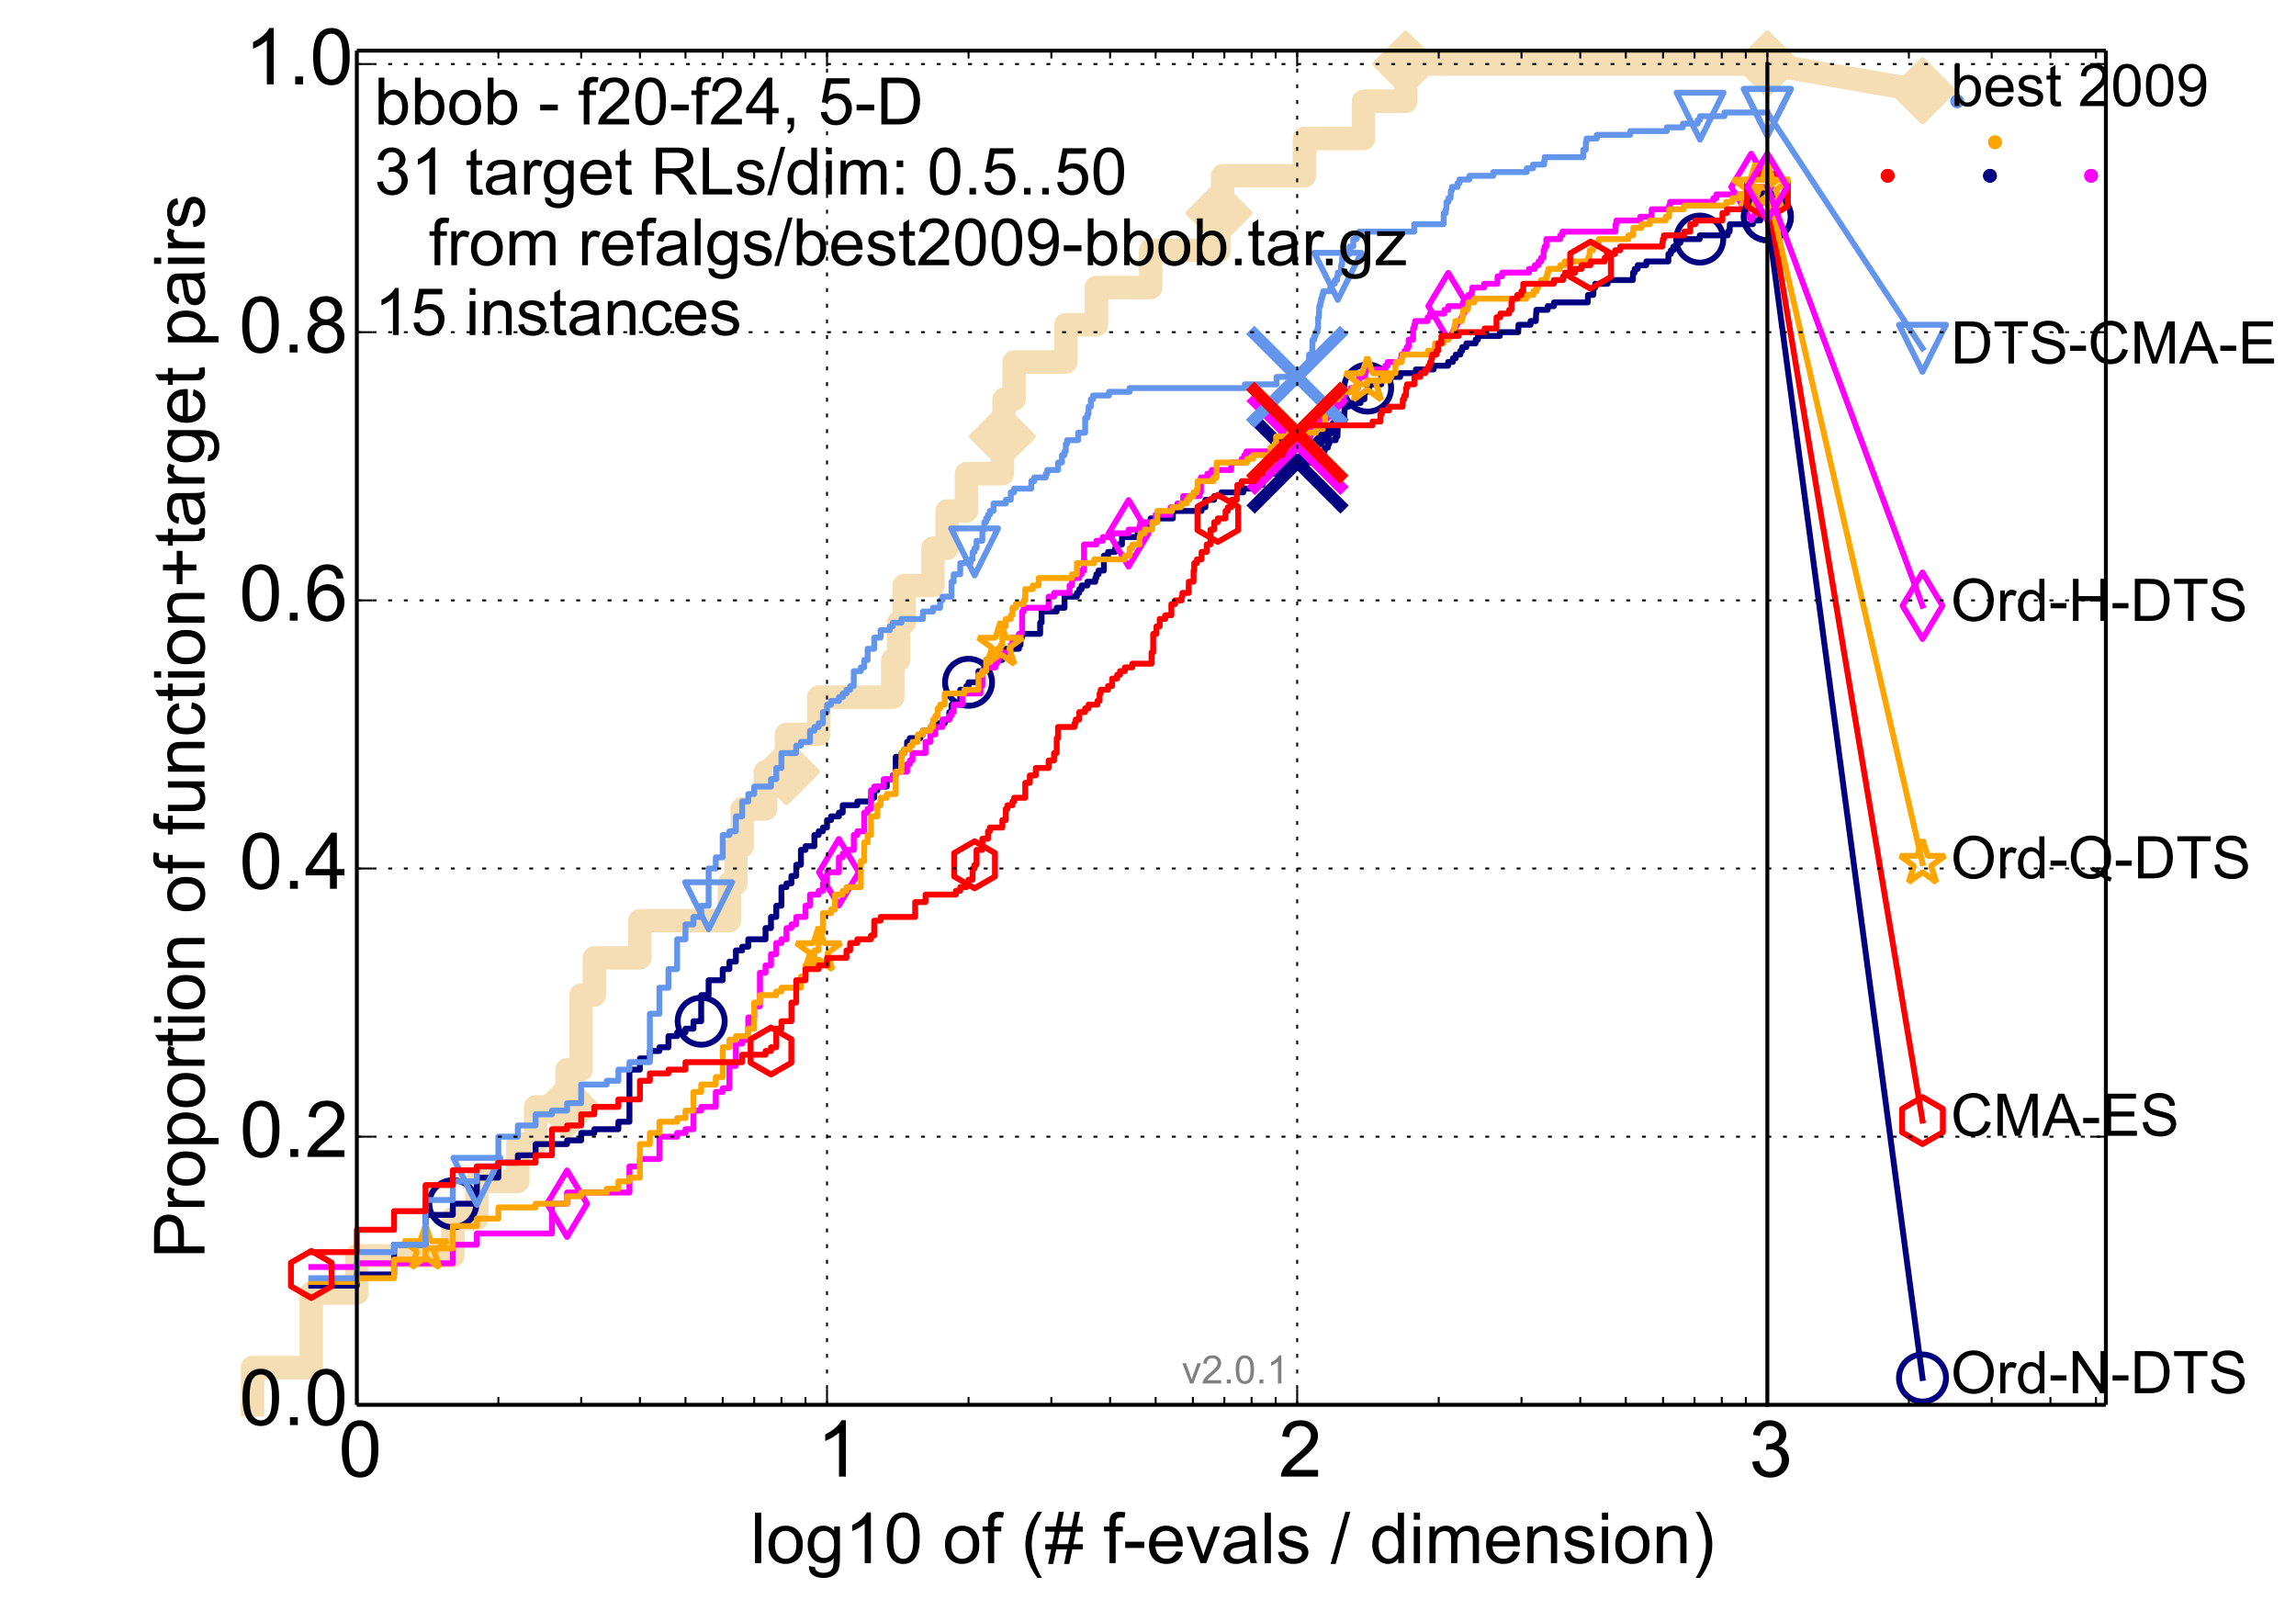 <?xml version="1.0" encoding="utf-8" standalone="no"?>
<!DOCTYPE svg PUBLIC "-//W3C//DTD SVG 1.1//EN"
  "http://www.w3.org/Graphics/SVG/1.1/DTD/svg11.dtd">
<!-- Created with matplotlib (http://matplotlib.org/) -->
<svg height="414pt" version="1.1" viewBox="0 0 586 414" width="586pt" xmlns="http://www.w3.org/2000/svg" xmlns:xlink="http://www.w3.org/1999/xlink">
 <defs>
  <style type="text/css">
*{stroke-linecap:butt;stroke-linejoin:round;}
  </style>
 </defs>
 <g id="figure_1">
  <g id="patch_1">
   <path d="
M0 414.924
L586.44 414.924
L586.44 0
L0 0
z
" style="fill:#ffffff;"/>
  </g>
  <g id="axes_1">
   <g id="patch_2">
    <path d="
M91.076 358.524
L537.476 358.524
L537.476 12.924
L91.076 12.924
z
" style="fill:#ffffff;"/>
   </g>
   <g id="line2d_1">
    <path d="
M64.455 358.524
L64.455 349.019
L79.447 349.019
L79.447 330.009
L91.076 330.009
L91.076 320.504
L115.571 320.504
L115.571 310.999
L121.709 310.999
L121.709 301.494
L132.167 301.494
L132.167 291.989
L136.702 291.989
L136.702 282.484
L144.735 282.484
L144.735 272.979
L148.331 272.979
L148.331 253.969
L151.694 253.969
L151.694 244.464
L163.324 244.464
L163.324 234.959
L186.163 234.959
L186.163 225.454
L187.818 225.454
L187.818 215.949
L189.422 215.949
L189.422 206.444
L195.384 206.444
L195.384 196.939
L200.734 196.939
L200.734 187.434
L208.949 187.434
L208.949 177.929
L227.862 177.929
L227.862 168.425
L229.351 168.425
L229.351 158.92
L230.799 158.92
L230.799 149.415
L238.114 149.415
L238.114 139.91
L241.709 139.91
L241.709 130.405
L246.676 130.405
L246.676 120.9
L255.826 120.9
L255.826 111.395
L256.266 111.395
L256.266 101.89
L258.829 101.89
L258.829 92.385
L272.019 92.385
L272.019 82.88
L279.821 82.88
L279.821 73.375
L293.687 73.375
L293.687 63.87
L311.131 63.87
L311.131 54.365
L312.04 54.365
L312.04 44.86
L332.92 44.86
L332.92 35.355
L348.013 35.355
L348.013 25.85
L358.792 25.85
L358.792 16.345
L451.076 16.345" style="fill:none;stroke:#f5deb3;stroke-linecap:square;stroke-width:6;"/>
   </g>
   <g id="line2d_2"/>
   <g id="line2d_3">
    <path d="
M451.076 16.345
L490.676 23.189" style="fill:none;stroke:#f5deb3;stroke-linecap:square;stroke-width:6;"/>
    <defs>
     <path d="
M-6.10623e-16 7.778
L7.778 0
L1.16573e-15 -7.778
L-7.778 -1.77636e-15
z
" id="m2c936259e7" style="stroke:#f5deb3;stroke-linejoin:miter;stroke-width:1.5;"/>
    </defs>
    <g>
     <use style="fill:#f5deb3;stroke:#f5deb3;stroke-linejoin:miter;stroke-width:1.5;" x="451.076" xlink:href="#m2c936259e7" y="16.345"/>
     <use style="fill:#f5deb3;stroke:#f5deb3;stroke-linejoin:miter;stroke-width:1.5;" x="490.676" xlink:href="#m2c936259e7" y="23.189"/>
    </g>
   </g>
   <g id="line2d_4">
    <defs>
     <path d="
M0 1.5
C0.398 1.5 0.779 1.342 1.061 1.061
C1.342 0.779 1.5 0.398 1.5 0
C1.5 -0.398 1.342 -0.779 1.061 -1.061
C0.779 -1.342 0.398 -1.5 0 -1.5
C-0.398 -1.5 -0.779 -1.342 -1.061 -1.061
C-1.342 -0.779 -1.5 -0.398 -1.5 0
C-1.5 0.398 -1.342 0.779 -1.061 1.061
C-0.779 1.342 -0.398 1.5 0 1.5
z
" id="m68ae1779e3" style="stroke:#f5deb3;stroke-width:0.5;"/>
    </defs>
    <g>
     <use style="fill:#f5deb3;stroke:#f5deb3;stroke-width:0.5;" x="358.792" xlink:href="#m68ae1779e3" y="16.345"/>
     <use style="fill:#f5deb3;stroke:#f5deb3;stroke-width:0.5;" x="358.792" xlink:href="#m68ae1779e3" y="16.345"/>
    </g>
   </g>
   <g id="line2d_5">
    <g>
     <use style="fill:#f5deb3;stroke:#f5deb3;stroke-linejoin:miter;stroke-width:1.5;" x="144.735" xlink:href="#m2c936259e7" y="282.484"/>
     <use style="fill:#f5deb3;stroke:#f5deb3;stroke-linejoin:miter;stroke-width:1.5;" x="200.734" xlink:href="#m2c936259e7" y="196.939"/>
     <use style="fill:#f5deb3;stroke:#f5deb3;stroke-linejoin:miter;stroke-width:1.5;" x="255.826" xlink:href="#m2c936259e7" y="111.395"/>
     <use style="fill:#f5deb3;stroke:#f5deb3;stroke-linejoin:miter;stroke-width:1.5;" x="311.131" xlink:href="#m2c936259e7" y="54.365"/>
     <use style="fill:#f5deb3;stroke:#f5deb3;stroke-linejoin:miter;stroke-width:1.5;" x="358.792" xlink:href="#m2c936259e7" y="16.345"/>
     <use style="fill:#f5deb3;stroke:#f5deb3;stroke-linejoin:miter;stroke-width:1.5;" x="451.076" xlink:href="#m2c936259e7" y="16.345"/>
    </g>
   </g>
   <g id="line2d_6">
    <defs>
     <path d="
M0 1.5
C0.398 1.5 0.779 1.342 1.061 1.061
C1.342 0.779 1.5 0.398 1.5 0
C1.5 -0.398 1.342 -0.779 1.061 -1.061
C0.779 -1.342 0.398 -1.5 0 -1.5
C-0.398 -1.5 -0.779 -1.342 -1.061 -1.061
C-1.342 -0.779 -1.5 -0.398 -1.5 0
C-1.5 0.398 -1.342 0.779 -1.061 1.061
C-0.779 1.342 -0.398 1.5 0 1.5
z
" id="ma8fc8663ec" style="stroke:#000080;stroke-width:0.5;"/>
    </defs>
    <g>
     <use style="fill:#000080;stroke:#000080;stroke-width:0.5;" x="507.895" xlink:href="#ma8fc8663ec" y="44.86"/>
     <use style="fill:#000080;stroke:#000080;stroke-width:0.5;" x="507.895" xlink:href="#ma8fc8663ec" y="44.86"/>
    </g>
   </g>
   <g id="line2d_7">
    <path d="
M79.447 328.108
L91.076 328.108
L91.076 325.256
L100.578 325.256
L100.578 317.652
L108.612 317.652
L108.612 310.048
L115.571 310.048
L115.571 307.197
L121.709 307.197
L121.709 300.543
L127.2 300.543
L127.2 296.741
L132.167 296.741
L132.167 294.84
L136.702 294.84
L136.702 291.989
L144.735 291.989
L144.735 291.038
L148.331 291.038
L148.331 289.137
L151.694 289.137
L151.694 288.187
L157.833 288.187
L157.833 286.286
L160.65 286.286
L160.65 272.979
L163.324 272.979
L163.324 270.127
L165.866 270.127
L165.866 268.227
L168.291 268.227
L168.291 267.276
L170.607 267.276
L170.607 264.425
L172.825 264.425
L172.825 263.474
L174.953 263.474
L174.953 262.524
L176.997 262.524
L176.997 260.623
L178.964 260.623
L178.964 253.969
L180.859 253.969
L180.859 250.167
L184.455 250.167
L184.455 247.316
L186.163 247.316
L186.163 245.415
L187.818 245.415
L187.818 242.563
L189.422 242.563
L189.422 241.613
L190.977 241.613
L190.977 239.712
L195.384 239.712
L195.384 236.86
L196.774 236.86
L196.774 234.009
L198.128 234.009
L198.128 231.157
L199.447 231.157
L199.447 226.405
L200.734 226.405
L200.734 225.454
L201.99 225.454
L201.99 223.553
L203.216 223.553
L203.216 220.702
L204.414 220.702
L204.414 216.9
L205.586 216.9
L205.586 215.949
L207.852 215.949
L207.852 213.098
L208.949 213.098
L208.949 212.147
L210.024 212.147
L210.024 211.197
L211.076 211.197
L211.076 209.296
L212.108 209.296
L212.108 208.345
L214.113 208.345
L214.113 207.395
L215.087 207.395
L215.087 205.494
L218.811 205.494
L218.811 204.543
L222.287 204.543
L222.287 203.593
L223.121 203.593
L223.121 201.692
L223.942 201.692
L223.942 200.741
L226.329 200.741
L226.329 198.84
L227.862 198.84
L227.862 197.89
L228.612 197.89
L228.612 193.137
L230.08 193.137
L230.08 192.187
L230.799 192.187
L230.799 191.236
L231.508 191.236
L231.508 189.335
L232.207 189.335
L232.207 188.385
L234.915 188.385
L234.915 187.434
L235.571 187.434
L235.571 186.484
L237.489 186.484
L237.489 185.533
L238.114 185.533
L238.114 184.583
L241.127 184.583
L241.127 183.632
L242.285 183.632
L242.285 181.731
L242.855 181.731
L242.855 179.83
L245.073 179.83
L245.073 176.028
L246.676 176.028
L246.676 175.078
L247.2 175.078
L247.2 174.127
L249.743 174.127
L249.743 171.276
L251.211 171.276
L251.211 169.375
L251.691 169.375
L251.691 168.425
L255.826 168.425
L255.826 166.524
L256.702 166.524
L256.702 165.573
L260.065 165.573
L260.065 164.623
L260.471 164.623
L260.471 162.722
L260.873 162.722
L260.873 161.771
L265.475 161.771
L265.475 158.92
L265.84 158.92
L265.84 156.068
L269.702 156.068
L269.702 155.118
L271.694 155.118
L271.694 152.266
L274.854 152.266
L274.854 151.316
L275.463 151.316
L275.463 150.365
L276.066 150.365
L276.066 149.415
L277.542 149.415
L277.542 148.464
L279.542 148.464
L279.542 147.514
L279.821 147.514
L279.821 146.563
L280.375 146.563
L280.375 145.613
L281.736 145.613
L281.736 141.811
L282.8 141.811
L282.8 140.86
L284.61 140.86
L284.61 139.91
L284.864 139.91
L284.864 138.959
L286.36 138.959
L286.36 137.058
L290.38 137.058
L290.38 136.108
L290.607 136.108
L290.607 135.157
L293.042 135.157
L293.042 134.207
L293.687 134.207
L293.687 132.306
L299.348 132.306
L299.348 130.405
L306.665 130.405
L306.665 129.454
L307.655 129.454
L307.655 127.553
L309.893 127.553
L309.893 126.603
L311.738 126.603
L311.738 125.652
L317.32 125.652
L317.32 124.702
L320.479 124.702
L320.479 123.751
L322.237 123.751
L322.237 120.9
L325.47 120.9
L325.47 119.949
L327.741 119.949
L327.741 118.999
L328.293 118.999
L328.293 118.048
L334.7 118.048
L334.7 117.098
L335.087 117.098
L335.087 116.147
L337.813 116.147
L337.813 115.197
L338.088 115.197
L338.088 114.246
L338.901 114.246
L338.901 113.296
L339.259 113.296
L339.259 112.345
L340.924 112.345
L340.924 111.395
L341.354 111.395
L341.44 108.543
L341.525 108.543
L341.525 107.593
L343.038 107.593
L343.121 104.741
L343.204 104.741
L343.204 103.791
L344.185 103.791
L344.185 102.84
L347.254 102.84
L347.254 101.89
L348.238 101.89
L348.238 99.989
L349.057 99.989
L349.057 99.038
L349.498 99.038
L349.498 98.088
L352.554 98.088
L352.554 96.187
L357.364 96.187
L357.364 95.236
L361.361 95.236
L361.361 94.286
L365.934 94.286
L365.934 93.335
L369.594 93.335
L369.594 92.385
L370.823 92.385
L370.823 91.434
L371.548 91.434
L371.548 90.484
L372.733 90.484
L372.733 89.533
L373.199 89.533
L373.199 88.583
L374.257 88.583
L374.257 87.632
L376.615 87.632
L376.615 86.682
L377.22 86.682
L377.22 85.731
L382.801 85.731
L382.801 84.781
L387.49 84.781
L387.561 82.88
L390.642 82.88
L390.642 81.93
L391.987 81.93
L392.051 80.028
L392.116 80.028
L392.116 79.078
L395.007 79.078
L395.007 78.127
L396.632 78.127
L396.632 77.177
L405.242 77.177
L405.292 75.276
L406.654 75.276
L406.728 73.375
L407.141 73.375
L407.141 72.424
L410.312 72.424
L410.312 71.474
L416.756 71.474
L416.796 69.573
L417.217 69.573
L417.217 68.623
L417.99 68.623
L417.99 67.672
L420.185 67.672
L420.185 66.722
L425.809 66.722
L425.826 64.821
L426.448 64.821
L426.448 63.87
L427.096 63.87
L427.096 62.92
L428.11 62.92
L428.11 61.969
L428.882 61.969
L428.882 61.019
L433.826 61.019
L433.826 60.068
L440.962 60.068
L440.962 59.118
L441.441 59.118
L441.504 57.217
L447.384 57.217
L447.384 56.266
L449.263 56.266
L449.263 55.316
L451.076 55.316
L451.076 55.316" style="fill:none;stroke:#000080;stroke-linecap:square;stroke-width:1.5;"/>
   </g>
   <g id="line2d_8">
    <defs>
     <path d="
M0 6
C1.591 6 3.117 5.368 4.243 4.243
C5.368 3.117 6 1.591 6 0
C6 -1.591 5.368 -3.117 4.243 -4.243
C3.117 -5.368 1.591 -6 0 -6
C-1.591 -6 -3.117 -5.368 -4.243 -4.243
C-5.368 -3.117 -6 -1.591 -6 0
C-6 1.591 -5.368 3.117 -4.243 4.243
C-3.117 5.368 -1.591 6 0 6
z
" id="mae466deef1" style="stroke:#000080;stroke-width:1.5;"/>
    </defs>
    <g>
     <use style="fill:none;stroke:#000080;stroke-width:1.5;" x="115.571" xlink:href="#mae466deef1" y="307.197"/>
     <use style="fill:none;stroke:#000080;stroke-width:1.5;" x="178.964" xlink:href="#mae466deef1" y="260.623"/>
     <use style="fill:none;stroke:#000080;stroke-width:1.5;" x="247.2" xlink:href="#mae466deef1" y="174.127"/>
     <use style="fill:none;stroke:#000080;stroke-width:1.5;" x="349.057" xlink:href="#mae466deef1" y="99.038"/>
     <use style="fill:none;stroke:#000080;stroke-width:1.5;" x="433.826" xlink:href="#mae466deef1" y="61.019"/>
     <use style="fill:none;stroke:#000080;stroke-width:1.5;" x="451.076" xlink:href="#mae466deef1" y="55.316"/>
    </g>
   </g>
   <g id="line2d_9"/>
   <g id="line2d_10">
    <path clip-path="url(#p5e7421a262)" d="
M331.181 118.048" style="fill:none;stroke:#000080;stroke-linecap:square;"/>
    <defs>
     <path d="
M-12 12
L12 -12
M-12 -12
L12 12" id="me286a5a777" style="stroke:#000080;stroke-width:3;"/>
    </defs>
    <g clip-path="url(#p5e7421a262)">
     <use style="fill:#000080;stroke:#000080;stroke-width:3;" x="331.181" xlink:href="#me286a5a777" y="118.048"/>
    </g>
   </g>
   <g id="line2d_11">
    <defs>
     <path d="
M0 1.5
C0.398 1.5 0.779 1.342 1.061 1.061
C1.342 0.779 1.5 0.398 1.5 0
C1.5 -0.398 1.342 -0.779 1.061 -1.061
C0.779 -1.342 0.398 -1.5 0 -1.5
C-0.398 -1.5 -0.779 -1.342 -1.061 -1.061
C-1.342 -0.779 -1.5 -0.398 -1.5 0
C-1.5 0.398 -1.342 0.779 -1.061 1.061
C-0.779 1.342 -0.398 1.5 0 1.5
z
" id="m62d5190e8e" style="stroke:#ff00ff;stroke-width:0.5;"/>
    </defs>
    <g>
     <use style="fill:#ff00ff;stroke:#ff00ff;stroke-width:0.5;" x="533.704" xlink:href="#m62d5190e8e" y="44.86"/>
     <use style="fill:#ff00ff;stroke:#ff00ff;stroke-width:0.5;" x="533.704" xlink:href="#m62d5190e8e" y="44.86"/>
    </g>
   </g>
   <g id="line2d_12">
    <path d="
M79.447 323.355
L91.076 323.355
L91.076 322.405
L115.571 322.405
L115.571 317.652
L121.709 317.652
L121.709 314.801
L140.873 314.801
L140.873 307.197
L144.735 307.197
L144.735 304.345
L160.65 304.345
L160.65 297.692
L163.324 297.692
L163.324 295.791
L168.291 295.791
L168.291 290.088
L172.825 290.088
L172.825 289.137
L174.953 289.137
L174.953 288.187
L176.997 288.187
L176.997 283.434
L178.964 283.434
L178.964 282.484
L182.688 282.484
L182.688 278.682
L184.455 278.682
L184.455 277.731
L186.163 277.731
L186.163 272.028
L187.818 272.028
L187.818 266.326
L189.422 266.326
L189.422 265.375
L190.977 265.375
L190.977 259.672
L192.488 259.672
L192.488 256.821
L193.956 256.821
L193.956 248.266
L195.384 248.266
L195.384 246.365
L196.774 246.365
L196.774 243.514
L198.128 243.514
L198.128 240.662
L199.447 240.662
L199.447 239.712
L200.734 239.712
L200.734 236.86
L201.99 236.86
L201.99 235.91
L203.216 235.91
L203.216 234.009
L205.586 234.009
L205.586 231.157
L206.731 231.157
L206.731 228.306
L208.949 228.306
L208.949 227.355
L210.024 227.355
L210.024 225.454
L211.076 225.454
L211.076 222.603
L214.113 222.603
L214.113 218.801
L215.087 218.801
L215.087 217.85
L216.044 217.85
L216.044 216.9
L217.905 216.9
L217.905 213.098
L218.811 213.098
L218.811 212.147
L220.578 212.147
L220.578 207.395
L221.44 207.395
L221.44 206.444
L222.287 206.444
L222.287 201.692
L223.121 201.692
L223.121 200.741
L225.545 200.741
L225.545 198.84
L227.862 198.84
L227.862 197.89
L228.612 197.89
L228.612 196.939
L231.508 196.939
L231.508 195.038
L232.207 195.038
L232.207 194.088
L232.898 194.088
L232.898 192.187
L236.218 192.187
L236.218 189.335
L237.489 189.335
L237.489 187.434
L238.73 187.434
L238.73 185.533
L240.538 185.533
L240.538 183.632
L242.285 183.632
L242.285 182.682
L242.855 182.682
L242.855 181.731
L243.418 181.731
L243.418 179.83
L245.613 179.83
L245.613 176.979
L250.237 176.979
L250.237 175.078
L250.726 175.078
L250.726 171.276
L251.691 171.276
L251.691 170.326
L254.029 170.326
L254.029 169.375
L254.484 169.375
L254.484 168.425
L254.935 168.425
L254.935 166.524
L257.989 166.524
L257.989 164.623
L258.411 164.623
L258.411 162.722
L260.065 162.722
L260.065 161.771
L260.873 161.771
L260.873 156.068
L261.273 156.068
L261.273 155.118
L267.631 155.118
L267.631 152.266
L269.021 152.266
L269.021 151.316
L272.981 151.316
L272.981 149.415
L273.613 149.415
L273.613 147.514
L275.463 147.514
L275.463 146.563
L276.066 146.563
L276.066 145.613
L276.662 145.613
L276.662 138.959
L279.821 138.959
L279.821 138.009
L281.467 138.009
L281.467 137.058
L283.842 137.058
L283.842 136.108
L288.053 136.108
L288.053 135.157
L290.833 135.157
L290.833 134.207
L291.059 134.207
L291.059 133.256
L294.953 133.256
L294.953 131.355
L298.77 131.355
L298.77 129.454
L300.485 129.454
L300.485 128.504
L301.964 128.504
L301.964 126.603
L306.163 126.603
L306.163 125.652
L306.499 125.652
L306.499 121.85
L308.143 121.85
L308.143 120.9
L309.264 120.9
L309.264 119.949
L314.245 119.949
L314.245 118.048
L316.911 118.048
L316.911 117.098
L317.59 117.098
L317.59 116.147
L318.128 116.147
L318.128 115.197
L325.586 115.197
L325.586 114.246
L326.047 114.246
L326.047 113.296
L333.718 113.296
L333.718 112.345
L334.113 112.345
L334.113 111.395
L334.505 111.395
L334.505 110.444
L334.7 110.444
L334.7 109.494
L336.515 109.494
L336.515 108.543
L337.076 108.543
L337.076 107.593
L337.722 107.593
L337.722 106.642
L338.721 106.642
L338.721 105.692
L338.901 105.692
L338.901 103.791
L340.924 103.791
L340.924 102.84
L342.789 102.84
L342.872 100.939
L343.204 100.939
L343.204 99.989
L344.75 99.989
L344.75 99.038
L346.562 99.038
L346.562 98.088
L346.794 98.088
L346.871 96.187
L348.388 96.187
L348.388 95.236
L348.537 95.236
L348.537 94.286
L353.579 94.286
L353.579 93.335
L354.184 93.335
L354.184 92.385
L357.552 92.385
L357.552 91.434
L357.677 91.434
L357.677 90.484
L358.484 90.484
L358.484 89.533
L359.036 89.533
L359.036 88.583
L359.521 88.583
L359.521 86.682
L360.656 86.682
L360.656 83.831
L360.951 83.831
L360.951 82.88
L361.185 82.88
L361.185 81.93
L364.362 81.93
L364.362 80.979
L364.964 80.979
L364.964 80.028
L368.639 80.028
L368.639 79.078
L369.643 79.078
L369.643 78.127
L373.338 78.127
L373.338 77.177
L374.529 77.177
L374.529 76.227
L374.755 76.227
L374.755 75.276
L375.649 75.276
L375.649 74.326
L375.782 74.326
L375.782 73.375
L378.787 73.375
L378.787 72.424
L382.18 72.424
L382.219 70.523
L383.378 70.523
L383.378 69.573
L390.241 69.573
L390.241 68.623
L391.727 68.623
L391.727 67.672
L392.694 67.672
L392.694 66.722
L393.33 66.722
L393.33 65.771
L393.957 65.771
L393.957 63.87
L394.206 63.87
L394.206 62.92
L394.67 62.92
L394.67 61.019
L398.208 61.019
L398.208 60.068
L398.779 60.068
L398.779 59.118
L412.302 59.118
L412.367 57.217
L412.564 57.217
L412.564 56.266
L418.615 56.266
L418.615 55.316
L421.525 55.316
L421.561 53.415
L425.978 53.415
L425.978 52.464
L426.247 52.464
L426.247 51.514
L437.306 51.514
L437.306 50.563
L438.088 50.563
L438.088 49.613
L446.923 49.613
L446.946 47.712
L451.076 47.712
L451.076 47.712" style="fill:none;stroke:#ff00ff;stroke-linecap:square;stroke-width:1.5;"/>
   </g>
   <g id="line2d_13">
    <defs>
     <path d="
M-3.9968e-16 8.485
L5.091 0
L4.88498e-16 -8.485
L-5.091 -1.77636e-15
z
" id="mf6640c921f" style="stroke:#ff00ff;stroke-linejoin:miter;stroke-width:1.5;"/>
    </defs>
    <g>
     <use style="fill:none;stroke:#ff00ff;stroke-linejoin:miter;stroke-width:1.5;" x="144.735" xlink:href="#mf6640c921f" y="307.197"/>
     <use style="fill:none;stroke:#ff00ff;stroke-linejoin:miter;stroke-width:1.5;" x="214.113" xlink:href="#mf6640c921f" y="222.603"/>
     <use style="fill:none;stroke:#ff00ff;stroke-linejoin:miter;stroke-width:1.5;" x="288.053" xlink:href="#mf6640c921f" y="136.108"/>
     <use style="fill:none;stroke:#ff00ff;stroke-linejoin:miter;stroke-width:1.5;" x="369.643" xlink:href="#mf6640c921f" y="78.127"/>
     <use style="fill:none;stroke:#ff00ff;stroke-linejoin:miter;stroke-width:1.5;" x="446.946" xlink:href="#mf6640c921f" y="47.712"/>
     <use style="fill:none;stroke:#ff00ff;stroke-linejoin:miter;stroke-width:1.5;" x="451.076" xlink:href="#mf6640c921f" y="47.712"/>
    </g>
   </g>
   <g id="line2d_14"/>
   <g id="line2d_15">
    <path clip-path="url(#p5e7421a262)" d="
M331.181 113.296" style="fill:none;stroke:#ff00ff;stroke-linecap:square;"/>
    <defs>
     <path d="
M-12 12
L12 -12
M-12 -12
L12 12" id="m86aa83dd4c" style="stroke:#ff00ff;stroke-width:3;"/>
    </defs>
    <g clip-path="url(#p5e7421a262)">
     <use style="fill:#ff00ff;stroke:#ff00ff;stroke-width:3;" x="331.181" xlink:href="#m86aa83dd4c" y="113.296"/>
    </g>
   </g>
   <g id="line2d_16">
    <defs>
     <path d="
M0 1.5
C0.398 1.5 0.779 1.342 1.061 1.061
C1.342 0.779 1.5 0.398 1.5 0
C1.5 -0.398 1.342 -0.779 1.061 -1.061
C0.779 -1.342 0.398 -1.5 0 -1.5
C-0.398 -1.5 -0.779 -1.342 -1.061 -1.061
C-1.342 -0.779 -1.5 -0.398 -1.5 0
C-1.5 0.398 -1.342 0.779 -1.061 1.061
C-0.779 1.342 -0.398 1.5 0 1.5
z
" id="m3747452efa" style="stroke:#ffa500;stroke-width:0.5;"/>
    </defs>
    <g>
     <use style="fill:#ffa500;stroke:#ffa500;stroke-width:0.5;" x="509.182" xlink:href="#m3747452efa" y="36.306"/>
     <use style="fill:#ffa500;stroke:#ffa500;stroke-width:0.5;" x="509.182" xlink:href="#m3747452efa" y="36.306"/>
    </g>
   </g>
   <g id="line2d_17">
    <path d="
M79.447 327.157
L91.076 327.157
L91.076 326.207
L100.578 326.207
L100.578 321.454
L108.612 321.454
L108.612 318.603
L115.571 318.603
L115.571 312.9
L121.709 312.9
L121.709 310.999
L127.2 310.999
L127.2 308.147
L136.702 308.147
L136.702 307.197
L144.735 307.197
L144.735 305.296
L148.331 305.296
L148.331 304.345
L154.854 304.345
L154.854 303.395
L157.833 303.395
L157.833 301.494
L160.65 301.494
L160.65 300.543
L163.324 300.543
L163.324 291.989
L165.866 291.989
L165.866 289.137
L168.291 289.137
L168.291 286.286
L172.825 286.286
L172.825 285.335
L174.953 285.335
L174.953 283.434
L176.997 283.434
L176.997 278.682
L178.964 278.682
L178.964 276.781
L182.688 276.781
L182.688 274.88
L184.455 274.88
L184.455 267.276
L186.163 267.276
L186.163 265.375
L187.818 265.375
L187.818 264.425
L190.977 264.425
L190.977 262.524
L192.488 262.524
L192.488 255.87
L193.956 255.87
L193.956 253.969
L198.128 253.969
L198.128 253.019
L199.447 253.019
L199.447 252.068
L204.414 252.068
L204.414 249.217
L205.586 249.217
L205.586 246.365
L206.731 246.365
L206.731 245.415
L207.852 245.415
L207.852 242.563
L208.949 242.563
L208.949 237.811
L210.024 237.811
L210.024 233.058
L212.108 233.058
L212.108 232.108
L213.12 232.108
L213.12 228.306
L215.087 228.306
L215.087 227.355
L216.044 227.355
L216.044 226.405
L219.702 226.405
L219.702 219.751
L220.578 219.751
L220.578 214.999
L221.44 214.999
L221.44 213.098
L222.287 213.098
L222.287 208.345
L223.942 208.345
L223.942 205.494
L224.75 205.494
L224.75 203.593
L226.329 203.593
L226.329 202.642
L228.612 202.642
L228.612 196.939
L230.08 196.939
L230.08 192.187
L230.799 192.187
L230.799 191.236
L232.207 191.236
L232.207 190.286
L232.898 190.286
L232.898 189.335
L234.251 189.335
L234.251 187.434
L235.571 187.434
L235.571 186.484
L237.489 186.484
L237.489 185.533
L238.114 185.533
L238.114 183.632
L238.73 183.632
L238.73 182.682
L239.34 182.682
L239.34 180.781
L239.942 180.781
L239.942 179.83
L241.127 179.83
L241.127 176.979
L246.147 176.979
L246.147 176.028
L249.743 176.028
L249.743 172.227
L250.726 172.227
L250.726 171.276
L251.691 171.276
L251.691 168.425
L252.639 168.425
L252.639 167.474
L254.029 167.474
L254.029 166.524
L254.484 166.524
L254.484 165.573
L255.382 165.573
L255.382 164.623
L255.826 164.623
L255.826 159.87
L256.702 159.87
L256.702 157.969
L257.989 157.969
L257.989 157.019
L258.411 157.019
L258.411 155.118
L259.244 155.118
L259.244 154.167
L261.273 154.167
L261.273 153.217
L261.669 153.217
L261.669 150.365
L263.606 150.365
L263.606 149.415
L265.106 149.415
L265.106 147.514
L273.613 147.514
L273.613 146.563
L274.854 146.563
L274.854 143.712
L279.261 143.712
L279.261 142.761
L287.093 142.761
L287.093 141.811
L288.291 141.811
L288.291 139.91
L288.997 139.91
L288.997 138.959
L290.833 138.959
L290.833 137.058
L291.059 137.058
L291.059 136.108
L292.17 136.108
L292.17 135.157
L294.112 135.157
L294.112 133.256
L295.368 133.256
L295.368 130.405
L299.156 130.405
L299.156 129.454
L301.414 129.454
L301.414 128.504
L302.867 128.504
L302.867 127.553
L303.579 127.553
L303.579 126.603
L304.628 126.603
L304.628 125.652
L305.487 125.652
L305.487 124.702
L305.657 124.702
L305.657 122.801
L309.737 122.801
L309.737 121.85
L310.516 121.85
L310.516 118.048
L318.261 118.048
L318.261 117.098
L319.837 117.098
L319.837 116.147
L324.296 116.147
L324.296 114.246
L325.237 114.246
L325.237 113.296
L325.701 113.296
L325.701 111.395
L328.949 111.395
L328.949 110.444
L335.854 110.444
L335.854 109.494
L337.63 109.494
L337.63 108.543
L338.179 108.543
L338.269 105.692
L338.451 105.692
L338.451 103.791
L338.901 103.791
L338.901 102.84
L339.437 102.84
L339.437 101.89
L341.525 101.89
L341.525 100.939
L342.287 100.939
L342.287 99.989
L345.228 99.989
L345.228 99.038
L346.095 99.038
L346.095 98.088
L348.983 98.088
L348.983 97.137
L354.584 97.137
L354.584 96.187
L355.113 96.187
L355.113 95.236
L356.154 95.236
L356.154 93.335
L356.283 93.335
L356.283 92.385
L357.74 92.385
L357.74 91.434
L357.989 91.434
L357.989 90.484
L364.417 90.484
L364.417 89.533
L366.2 89.533
L366.253 87.632
L368.385 87.632
L368.385 86.682
L369.693 86.682
L369.693 85.731
L370.921 85.731
L370.921 84.781
L371.163 84.781
L371.259 82.88
L371.452 82.88
L371.452 81.93
L373.106 81.93
L373.106 80.979
L373.385 80.979
L373.431 79.078
L374.574 79.078
L374.574 78.127
L374.755 78.127
L374.755 77.177
L376.309 77.177
L376.309 76.227
L389.567 76.227
L389.567 75.276
L391.368 75.276
L391.368 74.326
L392.181 74.326
L392.181 73.375
L392.599 73.375
L392.599 72.424
L393.298 72.424
L393.298 71.474
L394.639 71.474
L394.639 70.523
L394.915 70.523
L394.915 69.573
L395.16 69.573
L395.16 68.623
L398.208 68.623
L398.208 67.672
L399.345 67.672
L399.345 66.722
L405.343 66.722
L405.343 65.771
L405.642 65.771
L405.717 63.87
L406.557 63.87
L406.557 62.92
L407.189 62.92
L407.189 61.969
L408.053 61.969
L408.053 61.019
L415.616 61.019
L415.616 60.068
L416.836 60.068
L416.836 58.167
L418.944 58.167
L418.944 57.217
L421.1 57.217
L421.1 56.266
L425.111 56.266
L425.111 55.316
L425.995 55.316
L426.029 53.415
L429.784 53.415
L429.784 52.464
L440.581 52.464
L440.581 51.514
L442.176 51.514
L442.176 50.563
L443.938 50.563
L443.938 49.613
L448.04 49.613
L448.051 47.712
L451.076 47.712
L451.076 47.712" style="fill:none;stroke:#ffa500;stroke-linecap:square;stroke-width:1.5;"/>
   </g>
   <g id="line2d_18">
    <defs>
     <path d="
M3.67394e-16 -6
L-1.347 -1.854
L-5.706 -1.854
L-2.18 0.708
L-3.527 4.854
L-4.20996e-16 2.292
L3.527 4.854
L2.18 0.708
L5.706 -1.854
L1.347 -1.854
z
" id="m73d367cfb6" style="stroke:#ffa500;stroke-linejoin:bevel;stroke-width:1.5;"/>
    </defs>
    <g>
     <use style="fill:none;stroke:#ffa500;stroke-linejoin:bevel;stroke-width:1.5;" x="108.612" xlink:href="#m73d367cfb6" y="318.603"/>
     <use style="fill:none;stroke:#ffa500;stroke-linejoin:bevel;stroke-width:1.5;" x="208.949" xlink:href="#m73d367cfb6" y="242.563"/>
     <use style="fill:none;stroke:#ffa500;stroke-linejoin:bevel;stroke-width:1.5;" x="255.382" xlink:href="#m73d367cfb6" y="164.623"/>
     <use style="fill:none;stroke:#ffa500;stroke-linejoin:bevel;stroke-width:1.5;" x="348.983" xlink:href="#m73d367cfb6" y="97.137"/>
     <use style="fill:none;stroke:#ffa500;stroke-linejoin:bevel;stroke-width:1.5;" x="448.051" xlink:href="#m73d367cfb6" y="47.712"/>
     <use style="fill:none;stroke:#ffa500;stroke-linejoin:bevel;stroke-width:1.5;" x="451.076" xlink:href="#m73d367cfb6" y="47.712"/>
    </g>
   </g>
   <g id="line2d_19"/>
   <g id="line2d_20">
    <path clip-path="url(#p5e7421a262)" d="
M331.181 110.444" style="fill:none;stroke:#ffa500;stroke-linecap:square;"/>
    <defs>
     <path d="
M-12 12
L12 -12
M-12 -12
L12 12" id="m5a4593f4cb" style="stroke:#ffa500;stroke-width:3;"/>
    </defs>
    <g clip-path="url(#p5e7421a262)">
     <use style="fill:#ffa500;stroke:#ffa500;stroke-width:3;" x="331.181" xlink:href="#m5a4593f4cb" y="110.444"/>
    </g>
   </g>
   <g id="line2d_21">
    <defs>
     <path d="
M0 1.5
C0.398 1.5 0.779 1.342 1.061 1.061
C1.342 0.779 1.5 0.398 1.5 0
C1.5 -0.398 1.342 -0.779 1.061 -1.061
C0.779 -1.342 0.398 -1.5 0 -1.5
C-0.398 -1.5 -0.779 -1.342 -1.061 -1.061
C-1.342 -0.779 -1.5 -0.398 -1.5 0
C-1.5 0.398 -1.342 0.779 -1.061 1.061
C-0.779 1.342 -0.398 1.5 0 1.5
z
" id="m03dd694df9" style="stroke:#6495ed;stroke-width:0.5;"/>
    </defs>
    <g>
     <use style="fill:#6495ed;stroke:#6495ed;stroke-width:0.5;" x="499.529" xlink:href="#m03dd694df9" y="25.85"/>
     <use style="fill:#6495ed;stroke:#6495ed;stroke-width:0.5;" x="499.529" xlink:href="#m03dd694df9" y="25.85"/>
    </g>
   </g>
   <g id="line2d_22">
    <path d="
M79.447 326.207
L91.076 326.207
L91.076 319.553
L100.578 319.553
L100.578 317.652
L108.612 317.652
L108.612 306.246
L115.571 306.246
L115.571 301.494
L121.709 301.494
L121.709 297.692
L127.2 297.692
L127.2 290.088
L132.167 290.088
L132.167 287.236
L136.702 287.236
L136.702 284.385
L140.873 284.385
L140.873 283.434
L144.735 283.434
L144.735 281.533
L148.331 281.533
L148.331 276.781
L154.854 276.781
L154.854 275.83
L157.833 275.83
L157.833 272.979
L160.65 272.979
L160.65 271.078
L165.866 271.078
L165.866 258.722
L168.291 258.722
L168.291 252.068
L170.607 252.068
L170.607 247.316
L172.825 247.316
L172.825 239.712
L174.953 239.712
L174.953 235.91
L176.997 235.91
L176.997 234.009
L178.964 234.009
L178.964 231.157
L180.859 231.157
L180.859 221.652
L182.688 221.652
L182.688 218.801
L184.455 218.801
L184.455 213.098
L186.163 213.098
L186.163 212.147
L187.818 212.147
L187.818 208.345
L189.422 208.345
L189.422 204.543
L190.977 204.543
L190.977 202.642
L192.488 202.642
L192.488 200.741
L196.774 200.741
L196.774 198.84
L198.128 198.84
L198.128 195.989
L199.447 195.989
L199.447 192.187
L203.216 192.187
L203.216 190.286
L204.414 190.286
L204.414 189.335
L206.731 189.335
L206.731 186.484
L207.852 186.484
L207.852 185.533
L208.949 185.533
L208.949 184.583
L210.024 184.583
L210.024 181.731
L211.076 181.731
L211.076 179.83
L212.108 179.83
L212.108 178.88
L214.113 178.88
L214.113 177.929
L215.087 177.929
L215.087 176.979
L216.044 176.979
L216.044 176.028
L216.983 176.028
L216.983 175.078
L217.905 175.078
L217.905 171.276
L219.702 171.276
L219.702 170.326
L220.578 170.326
L220.578 168.425
L221.44 168.425
L221.44 165.573
L223.121 165.573
L223.121 162.722
L224.75 162.722
L224.75 160.821
L227.101 160.821
L227.101 159.87
L227.862 159.87
L227.862 158.92
L230.08 158.92
L230.08 157.969
L235.571 157.969
L235.571 156.068
L238.114 156.068
L238.114 155.118
L239.942 155.118
L239.942 153.217
L240.538 153.217
L240.538 152.266
L242.855 152.266
L242.855 148.464
L243.418 148.464
L243.418 146.563
L245.073 146.563
L245.073 143.712
L247.719 143.712
L247.719 142.761
L248.232 142.761
L248.232 140.86
L248.74 140.86
L248.74 139.91
L249.244 139.91
L249.244 138.009
L250.726 138.009
L250.726 135.157
L251.211 135.157
L251.211 133.256
L251.691 133.256
L251.691 132.306
L252.167 132.306
L252.167 131.355
L252.639 131.355
L252.639 130.405
L253.569 130.405
L253.569 128.504
L256.702 128.504
L256.702 127.553
L257.989 127.553
L257.989 125.652
L258.829 125.652
L258.829 124.702
L263.225 124.702
L263.225 122.801
L263.985 122.801
L263.985 121.85
L266.922 121.85
L266.922 120.9
L267.278 120.9
L267.278 119.949
L270.04 119.949
L270.04 118.048
L271.039 118.048
L271.039 116.147
L271.694 116.147
L271.694 115.197
L272.019 115.197
L272.019 113.296
L272.342 113.296
L272.342 112.345
L275.16 112.345
L275.16 110.444
L276.957 110.444
L276.957 106.642
L277.542 106.642
L277.542 105.692
L277.833 105.692
L277.833 103.791
L278.409 103.791
L278.409 101.89
L278.978 101.89
L278.978 100.939
L283.062 100.939
L283.062 99.989
L288.291 99.989
L288.291 99.038
L317.725 99.038
L317.725 98.088
L325.817 98.088
L325.817 96.187
L331.284 96.187
L331.284 95.236
L332.006 95.236
L332.006 94.286
L334.015 94.286
L334.113 90.484
L334.894 90.484
L334.991 86.682
L335.472 86.682
L335.472 85.731
L335.758 85.731
L335.758 84.781
L336.233 84.781
L336.233 83.831
L336.421 83.831
L336.421 80.979
L336.609 80.979
L336.703 78.127
L336.983 78.127
L336.983 77.177
L337.168 77.177
L337.168 76.227
L337.446 76.227
L337.446 75.276
L337.722 75.276
L337.722 74.326
L339.525 74.326
L339.525 73.375
L339.879 73.375
L339.879 72.424
L340.665 72.424
L340.665 71.474
L341.268 71.474
L341.268 70.523
L341.44 70.523
L341.44 69.573
L342.203 69.573
L342.287 67.672
L342.539 67.672
L342.539 65.771
L343.778 65.771
L343.778 64.821
L344.428 64.821
L344.428 62.92
L345.387 62.92
L345.387 61.019
L346.251 61.019
L346.251 60.068
L346.871 60.068
L346.871 59.118
L360.951 59.118
L360.951 57.217
L368.436 57.217
L368.487 54.365
L368.993 54.365
L368.993 53.415
L369.144 53.415
L369.194 51.514
L369.693 51.514
L369.693 50.563
L370.237 50.563
L370.286 48.662
L370.58 48.662
L370.58 47.712
L371.977 47.712
L371.977 46.761
L372.498 46.761
L372.498 45.811
L375.025 45.811
L375.025 44.86
L381.113 44.86
L381.113 43.91
L389.669 43.91
L389.669 42.959
L391.269 42.959
L391.269 42.009
L394.113 42.009
L394.113 41.058
L394.237 41.058
L394.237 40.108
L404.1 40.108
L404.1 38.207
L404.737 38.207
L404.737 36.306
L404.915 36.306
L404.915 35.355
L407.551 35.355
L407.551 34.405
L416.067 34.405
L416.067 33.454
L425.401 33.454
L425.401 32.504
L429.516 32.504
L429.516 31.553
L433.301 31.553
L433.301 30.603
L433.898 30.603
L433.898 29.652
L440.12 29.652
L440.12 28.702
L451.076 28.702
L451.076 28.702" style="fill:none;stroke:#6495ed;stroke-linecap:square;stroke-width:1.5;"/>
   </g>
   <g id="line2d_23">
    <defs>
     <path d="
M-7.34788e-16 6
L6 -6
L-6 -6
z
" id="md7b19447de" style="stroke:#6495ed;stroke-linejoin:miter;stroke-width:1.5;"/>
    </defs>
    <g>
     <use style="fill:none;stroke:#6495ed;stroke-linejoin:miter;stroke-width:1.5;" x="121.709" xlink:href="#md7b19447de" y="301.494"/>
     <use style="fill:none;stroke:#6495ed;stroke-linejoin:miter;stroke-width:1.5;" x="180.859" xlink:href="#md7b19447de" y="231.157"/>
     <use style="fill:none;stroke:#6495ed;stroke-linejoin:miter;stroke-width:1.5;" x="248.74" xlink:href="#md7b19447de" y="140.86"/>
     <use style="fill:none;stroke:#6495ed;stroke-linejoin:miter;stroke-width:1.5;" x="341.44" xlink:href="#md7b19447de" y="70.524"/>
     <use style="fill:none;stroke:#6495ed;stroke-linejoin:miter;stroke-width:1.5;" x="433.898" xlink:href="#md7b19447de" y="29.652"/>
     <use style="fill:none;stroke:#6495ed;stroke-linejoin:miter;stroke-width:1.5;" x="451.076" xlink:href="#md7b19447de" y="28.702"/>
    </g>
   </g>
   <g id="line2d_24"/>
   <g id="line2d_25">
    <path clip-path="url(#p5e7421a262)" d="
M331.076 96.187" style="fill:none;stroke:#6495ed;stroke-linecap:square;"/>
    <defs>
     <path d="
M-12 12
L12 -12
M-12 -12
L12 12" id="mdd39a44969" style="stroke:#6495ed;stroke-width:3;"/>
    </defs>
    <g clip-path="url(#p5e7421a262)">
     <use style="fill:#6495ed;stroke:#6495ed;stroke-width:3;" x="331.076" xlink:href="#mdd39a44969" y="96.187"/>
    </g>
   </g>
   <g id="line2d_26">
    <defs>
     <path d="
M0 1.5
C0.398 1.5 0.779 1.342 1.061 1.061
C1.342 0.779 1.5 0.398 1.5 0
C1.5 -0.398 1.342 -0.779 1.061 -1.061
C0.779 -1.342 0.398 -1.5 0 -1.5
C-0.398 -1.5 -0.779 -1.342 -1.061 -1.061
C-1.342 -0.779 -1.5 -0.398 -1.5 0
C-1.5 0.398 -1.342 0.779 -1.061 1.061
C-0.779 1.342 -0.398 1.5 0 1.5
z
" id="ma07bdd5909" style="stroke:#ff0000;stroke-width:0.5;"/>
    </defs>
    <g>
     <use style="fill:#ff0000;stroke:#ff0000;stroke-width:0.5;" x="481.784" xlink:href="#ma07bdd5909" y="44.86"/>
     <use style="fill:#ff0000;stroke:#ff0000;stroke-width:0.5;" x="481.784" xlink:href="#ma07bdd5909" y="44.86"/>
    </g>
   </g>
   <g id="line2d_27">
    <path d="
M79.447 319.553
L91.076 319.553
L91.076 313.85
L100.578 313.85
L100.578 309.098
L108.612 309.098
L108.612 302.444
L115.571 302.444
L115.571 298.642
L121.709 298.642
L121.709 297.692
L127.2 297.692
L127.2 296.741
L136.702 296.741
L136.702 294.84
L140.873 294.84
L140.873 288.187
L144.735 288.187
L144.735 287.236
L148.331 287.236
L148.331 284.385
L151.694 284.385
L151.694 282.484
L157.833 282.484
L157.833 280.583
L163.324 280.583
L163.324 275.83
L165.866 275.83
L165.866 273.929
L170.607 273.929
L170.607 272.979
L174.953 272.979
L174.953 271.078
L189.422 271.078
L189.422 269.177
L195.384 269.177
L195.384 268.227
L196.774 268.227
L196.774 267.276
L198.128 267.276
L198.128 262.524
L199.447 262.524
L199.447 260.623
L201.99 260.623
L201.99 255.87
L203.216 255.87
L203.216 250.167
L205.586 250.167
L205.586 247.316
L208.949 247.316
L208.949 246.365
L211.076 246.365
L211.076 244.464
L216.044 244.464
L216.044 242.563
L216.983 242.563
L216.983 240.662
L218.811 240.662
L218.811 239.712
L222.287 239.712
L222.287 238.761
L223.121 238.761
L223.121 234.959
L224.75 234.959
L224.75 234.009
L233.579 234.009
L233.579 230.207
L236.218 230.207
L236.218 228.306
L243.975 228.306
L243.975 227.355
L245.073 227.355
L245.073 226.405
L246.676 226.405
L246.676 225.454
L247.2 225.454
L247.2 224.504
L248.232 224.504
L248.232 221.652
L248.74 221.652
L248.74 220.702
L249.244 220.702
L249.244 216.9
L250.726 216.9
L250.726 214.048
L252.167 214.048
L252.167 212.147
L252.639 212.147
L252.639 211.197
L255.826 211.197
L255.826 209.296
L256.702 209.296
L256.702 206.444
L257.134 206.444
L257.134 205.494
L258.411 205.494
L258.411 204.543
L258.829 204.543
L258.829 203.593
L261.669 203.593
L261.669 199.791
L262.84 199.791
L262.84 197.89
L264.362 197.89
L264.362 195.989
L267.631 195.989
L267.631 194.088
L269.021 194.088
L269.021 192.187
L269.702 192.187
L269.702 188.385
L270.04 188.385
L270.04 185.533
L274.237 185.533
L274.237 184.583
L274.546 184.583
L274.546 183.632
L275.463 183.632
L275.463 181.731
L276.957 181.731
L276.957 180.781
L277.833 180.781
L277.833 179.83
L280.099 179.83
L280.099 178.88
L280.65 178.88
L280.65 176.979
L280.924 176.979
L280.924 176.028
L282.8 176.028
L282.8 175.078
L283.842 175.078
L283.842 173.177
L285.116 173.177
L285.116 172.227
L285.866 172.227
L285.866 171.276
L287.093 171.276
L287.093 170.326
L288.997 170.326
L288.997 169.375
L293.9 169.375
L293.9 166.524
L294.324 166.524
L294.324 161.771
L295.161 161.771
L295.161 159.87
L295.985 159.87
L295.985 157.969
L297.396 157.969
L297.396 157.019
L298.964 157.019
L298.964 154.167
L299.92 154.167
L299.92 153.217
L301.598 153.217
L301.598 152.266
L301.781 152.266
L301.781 151.316
L303.402 151.316
L303.402 148.464
L304.628 148.464
L304.628 145.613
L304.801 145.613
L304.801 143.712
L305.487 143.712
L305.487 142.761
L306.665 142.761
L306.665 140.86
L307.981 140.86
L307.981 138.959
L308.946 138.959
L308.946 135.157
L309.893 135.157
L309.893 133.256
L310.824 133.256
L310.824 132.306
L312.785 132.306
L312.785 130.405
L313.374 130.405
L313.374 129.454
L314.245 129.454
L314.245 128.504
L314.389 128.504
L314.389 127.553
L315.665 127.553
L315.665 125.652
L315.805 125.652
L315.805 123.751
L316.911 123.751
L316.911 122.801
L320.223 122.801
L320.223 121.85
L320.988 121.85
L320.988 120.9
L322.237 120.9
L322.237 118.999
L323.458 118.999
L323.458 118.048
L323.938 118.048
L323.938 117.098
L325.701 117.098
L325.701 116.147
L327.294 116.147
L327.294 115.197
L327.741 115.197
L327.741 113.296
L328.403 113.296
L328.403 112.345
L329.917 112.345
L329.917 111.395
L330.972 111.395
L330.972 110.444
L332.414 110.444
L332.414 108.543
L350.297 108.543
L350.297 107.593
L352.346 107.593
L352.346 105.692
L352.692 105.692
L352.692 104.741
L354.518 104.741
L354.518 103.791
L357.989 103.791
L358.051 101.89
L358.423 101.89
L358.423 100.939
L358.853 100.939
L358.853 99.038
L359.097 99.038
L359.097 98.088
L361.01 98.088
L361.01 96.187
L362.514 96.187
L362.514 95.236
L363.753 95.236
L363.753 94.286
L364.582 94.286
L364.582 93.335
L365.018 93.335
L365.018 92.385
L365.343 92.385
L365.343 91.434
L365.559 91.434
L365.559 90.484
L366.624 90.484
L366.624 89.533
L367.043 89.533
L367.043 87.632
L367.873 87.632
L367.873 85.731
L372.309 85.731
L372.309 84.781
L378.913 84.781
L378.913 83.831
L381.945 83.831
L381.945 80.979
L382.917 80.979
L382.917 80.028
L385.18 80.028
L385.18 79.078
L385.767 79.078
L385.767 77.177
L385.913 77.177
L385.913 76.227
L387.243 76.227
L387.243 75.276
L388.296 75.276
L388.296 74.326
L388.781 74.326
L388.781 72.424
L396.573 72.424
L396.573 71.474
L398.921 71.474
L398.921 70.523
L399.429 70.523
L399.429 69.573
L402.031 69.573
L402.031 68.623
L403.661 68.623
L403.661 67.672
L405.941 67.672
L405.941 66.722
L409.578 66.722
L409.578 65.771
L410.129 65.771
L410.129 64.821
L412.214 64.821
L412.214 63.87
L413.516 63.87
L413.516 62.92
L424.263 62.92
L424.263 61.969
L424.402 61.969
L424.402 61.019
L424.68 61.019
L424.68 60.068
L429.846 60.068
L429.846 59.118
L431.405 59.118
L431.405 57.217
L432.681 57.217
L432.681 56.266
L439.616 56.266
L439.616 54.365
L440.772 54.365
L440.772 53.415
L445.736 53.415
L445.736 51.514
L448.48 51.514
L448.48 50.563
L449.36 50.563
L449.36 49.613
L451.076 49.613
L451.076 49.613" style="fill:none;stroke:#ff0000;stroke-linecap:square;stroke-width:1.5;"/>
   </g>
   <g id="line2d_28">
    <defs>
     <path d="
M3.67394e-16 -6
L-5.196 -3
L-5.196 3
L-1.10218e-15 6
L5.196 3
L5.196 -3
z
" id="m98e028c2bf" style="stroke:#ff0000;stroke-linejoin:miter;stroke-width:1.5;"/>
    </defs>
    <g>
     <use style="fill:none;stroke:#ff0000;stroke-linejoin:miter;stroke-width:1.5;" x="79.447" xlink:href="#m98e028c2bf" y="325.256"/>
     <use style="fill:none;stroke:#ff0000;stroke-linejoin:miter;stroke-width:1.5;" x="196.774" xlink:href="#m98e028c2bf" y="268.227"/>
     <use style="fill:none;stroke:#ff0000;stroke-linejoin:miter;stroke-width:1.5;" x="248.74" xlink:href="#m98e028c2bf" y="220.702"/>
     <use style="fill:none;stroke:#ff0000;stroke-linejoin:miter;stroke-width:1.5;" x="310.824" xlink:href="#m98e028c2bf" y="132.306"/>
     <use style="fill:none;stroke:#ff0000;stroke-linejoin:miter;stroke-width:1.5;" x="405.941" xlink:href="#m98e028c2bf" y="67.672"/>
     <use style="fill:none;stroke:#ff0000;stroke-linejoin:miter;stroke-width:1.5;" x="451.076" xlink:href="#m98e028c2bf" y="49.613"/>
    </g>
   </g>
   <g id="line2d_29"/>
   <g id="line2d_30">
    <path clip-path="url(#p5e7421a262)" d="
M331.076 110.444" style="fill:none;stroke:#ff0000;stroke-linecap:square;"/>
    <defs>
     <path d="
M-12 12
L12 -12
M-12 -12
L12 12" id="m4e2b024d89" style="stroke:#ff0000;stroke-width:3;"/>
    </defs>
    <g clip-path="url(#p5e7421a262)">
     <use style="fill:#ff0000;stroke:#ff0000;stroke-width:3;" x="331.076" xlink:href="#m4e2b024d89" y="110.444"/>
    </g>
   </g>
   <g id="line2d_31">
    <path d="
M451.076 55.316
L490.676 351.68" style="fill:none;stroke:#000080;stroke-linecap:square;stroke-width:1.5;"/>
    <g>
     <use style="fill:none;stroke:#000080;stroke-width:1.5;" x="451.076" xlink:href="#mae466deef1" y="55.316"/>
     <use style="fill:none;stroke:#000080;stroke-width:1.5;" x="490.676" xlink:href="#mae466deef1" y="351.68"/>
    </g>
   </g>
   <g id="line2d_32">
    <path d="
M451.076 49.613
L490.676 285.982" style="fill:none;stroke:#ff0000;stroke-linecap:square;stroke-width:1.5;"/>
    <g>
     <use style="fill:none;stroke:#ff0000;stroke-linejoin:miter;stroke-width:1.5;" x="451.076" xlink:href="#m98e028c2bf" y="49.613"/>
     <use style="fill:none;stroke:#ff0000;stroke-linejoin:miter;stroke-width:1.5;" x="490.676" xlink:href="#m98e028c2bf" y="285.982"/>
    </g>
   </g>
   <g id="line2d_33">
    <path d="
M451.076 47.712
L490.676 220.284" style="fill:none;stroke:#ffa500;stroke-linecap:square;stroke-width:1.5;"/>
    <g>
     <use style="fill:none;stroke:#ffa500;stroke-linejoin:bevel;stroke-width:1.5;" x="451.076" xlink:href="#m73d367cfb6" y="47.712"/>
     <use style="fill:none;stroke:#ffa500;stroke-linejoin:bevel;stroke-width:1.5;" x="490.676" xlink:href="#m73d367cfb6" y="220.284"/>
    </g>
   </g>
   <g id="line2d_34">
    <path d="
M451.076 47.712
L490.676 154.585" style="fill:none;stroke:#ff00ff;stroke-linecap:square;stroke-width:1.5;"/>
    <g>
     <use style="fill:none;stroke:#ff00ff;stroke-linejoin:miter;stroke-width:1.5;" x="451.076" xlink:href="#mf6640c921f" y="47.712"/>
     <use style="fill:none;stroke:#ff00ff;stroke-linejoin:miter;stroke-width:1.5;" x="490.676" xlink:href="#mf6640c921f" y="154.585"/>
    </g>
   </g>
   <g id="line2d_35">
    <path d="
M451.076 28.702
L490.676 88.887" style="fill:none;stroke:#6495ed;stroke-linecap:square;stroke-width:1.5;"/>
    <g>
     <use style="fill:none;stroke:#6495ed;stroke-linejoin:miter;stroke-width:1.5;" x="451.076" xlink:href="#md7b19447de" y="28.702"/>
     <use style="fill:none;stroke:#6495ed;stroke-linejoin:miter;stroke-width:1.5;" x="490.676" xlink:href="#md7b19447de" y="88.887"/>
    </g>
   </g>
   <g id="line2d_36">
    <path d="
M451.076 358.524
L451.076 16.345" style="fill:none;stroke:#000000;stroke-linecap:square;"/>
   </g>
   <g id="matplotlib.axis_1">
    <g id="xtick_1">
     <g id="line2d_37">
      <path clip-path="url(#p5e7421a262)" d="
M91.076 358.524
L91.076 12.924" style="fill:none;stroke:#000000;stroke-dasharray:1,3;stroke-dashoffset:0.0;stroke-width:0.5;"/>
     </g>
     <g id="line2d_38">
      <defs>
       <path d="
M0 0
L0 -4" id="m93b0483c22" style="stroke:#000000;stroke-width:0.5;"/>
      </defs>
      <g>
       <use style="stroke:#000000;stroke-width:0.5;" x="91.076" xlink:href="#m93b0483c22" y="358.524"/>
      </g>
     </g>
     <g id="line2d_39">
      <defs>
       <path d="
M0 0
L0 4" id="m741efc42ff" style="stroke:#000000;stroke-width:0.5;"/>
      </defs>
      <g>
       <use style="stroke:#000000;stroke-width:0.5;" x="91.076" xlink:href="#m741efc42ff" y="12.924"/>
      </g>
     </g>
     <g id="text_1">
      <!-- 0 -->
      <defs>
       <path d="
M4.156 35.297
Q4.156 48 6.766 55.734
Q9.375 63.484 14.516 67.672
Q19.672 71.875 27.484 71.875
Q33.25 71.875 37.594 69.547
Q41.938 67.234 44.766 62.859
Q47.609 58.5 49.219 52.219
Q50.828 45.953 50.828 35.297
Q50.828 22.703 48.234 14.969
Q45.656 7.234 40.5 3
Q35.359 -1.219 27.484 -1.219
Q17.141 -1.219 11.234 6.203
Q4.156 15.141 4.156 35.297
M13.188 35.297
Q13.188 17.672 17.312 11.828
Q21.438 6 27.484 6
Q33.547 6 37.672 11.859
Q41.797 17.719 41.797 35.297
Q41.797 52.984 37.672 58.781
Q33.547 64.594 27.391 64.594
Q21.344 64.594 17.719 59.469
Q13.188 52.938 13.188 35.297" id="ArialMT-30"/>
      </defs>
      <g transform="translate(86.409 376.839)scale(0.2 -0.2)">
       <use xlink:href="#ArialMT-30"/>
      </g>
     </g>
    </g>
    <g id="xtick_2">
     <g id="line2d_40">
      <path clip-path="url(#p5e7421a262)" d="
M211.076 358.524
L211.076 12.924" style="fill:none;stroke:#000000;stroke-dasharray:1,3;stroke-dashoffset:0.0;stroke-width:0.5;"/>
     </g>
     <g id="line2d_41">
      <g>
       <use style="stroke:#000000;stroke-width:0.5;" x="211.076" xlink:href="#m93b0483c22" y="358.524"/>
      </g>
     </g>
     <g id="line2d_42">
      <g>
       <use style="stroke:#000000;stroke-width:0.5;" x="211.076" xlink:href="#m741efc42ff" y="12.924"/>
      </g>
     </g>
     <g id="text_2">
      <!-- 1 -->
      <defs>
       <path d="
M37.25 0
L28.469 0
L28.469 56
Q25.297 52.984 20.141 49.953
Q14.984 46.922 10.891 45.406
L10.891 53.906
Q18.266 57.375 23.781 62.297
Q29.297 67.234 31.594 71.875
L37.25 71.875
z
" id="ArialMT-31"/>
      </defs>
      <g transform="translate(208.44 376.839)scale(0.2 -0.2)">
       <use xlink:href="#ArialMT-31"/>
      </g>
     </g>
    </g>
    <g id="xtick_3">
     <g id="line2d_43">
      <path clip-path="url(#p5e7421a262)" d="
M331.076 358.524
L331.076 12.924" style="fill:none;stroke:#000000;stroke-dasharray:1,3;stroke-dashoffset:0.0;stroke-width:0.5;"/>
     </g>
     <g id="line2d_44">
      <g>
       <use style="stroke:#000000;stroke-width:0.5;" x="331.076" xlink:href="#m93b0483c22" y="358.524"/>
      </g>
     </g>
     <g id="line2d_45">
      <g>
       <use style="stroke:#000000;stroke-width:0.5;" x="331.076" xlink:href="#m741efc42ff" y="12.924"/>
      </g>
     </g>
     <g id="text_3">
      <!-- 2 -->
      <defs>
       <path d="
M50.344 8.453
L50.344 0
L3.031 0
Q2.938 3.172 4.047 6.109
Q5.859 10.938 9.828 15.625
Q13.812 20.312 21.344 26.469
Q33.016 36.031 37.109 41.625
Q41.219 47.219 41.219 52.203
Q41.219 57.422 37.469 61
Q33.734 64.594 27.734 64.594
Q21.391 64.594 17.578 60.781
Q13.766 56.984 13.719 50.25
L4.688 51.172
Q5.609 61.281 11.656 66.578
Q17.719 71.875 27.938 71.875
Q38.234 71.875 44.234 66.156
Q50.25 60.453 50.25 52
Q50.25 47.703 48.484 43.547
Q46.734 39.406 42.656 34.812
Q38.578 30.219 29.109 22.219
Q21.188 15.578 18.938 13.203
Q16.703 10.844 15.234 8.453
z
" id="ArialMT-32"/>
      </defs>
      <g transform="translate(326.336 376.839)scale(0.2 -0.2)">
       <use xlink:href="#ArialMT-32"/>
      </g>
     </g>
    </g>
    <g id="xtick_4">
     <g id="line2d_46">
      <path clip-path="url(#p5e7421a262)" d="
M451.076 358.524
L451.076 12.924" style="fill:none;stroke:#000000;stroke-dasharray:1,3;stroke-dashoffset:0.0;stroke-width:0.5;"/>
     </g>
     <g id="line2d_47">
      <g>
       <use style="stroke:#000000;stroke-width:0.5;" x="451.076" xlink:href="#m93b0483c22" y="358.524"/>
      </g>
     </g>
     <g id="line2d_48">
      <g>
       <use style="stroke:#000000;stroke-width:0.5;" x="451.076" xlink:href="#m741efc42ff" y="12.924"/>
      </g>
     </g>
     <g id="text_4">
      <!-- 3 -->
      <defs>
       <path d="
M4.203 18.891
L12.984 20.062
Q14.5 12.594 18.141 9.297
Q21.781 6 27 6
Q33.203 6 37.469 10.297
Q41.75 14.594 41.75 20.953
Q41.75 27 37.797 30.922
Q33.844 34.859 27.734 34.859
Q25.25 34.859 21.531 33.891
L22.516 41.609
Q23.391 41.5 23.922 41.5
Q29.547 41.5 34.031 44.422
Q38.531 47.359 38.531 53.469
Q38.531 58.297 35.25 61.469
Q31.984 64.656 26.812 64.656
Q21.688 64.656 18.266 61.422
Q14.844 58.203 13.875 51.766
L5.078 53.328
Q6.688 62.156 12.391 67.016
Q18.109 71.875 26.609 71.875
Q32.469 71.875 37.391 69.359
Q42.328 66.844 44.938 62.5
Q47.562 58.156 47.562 53.266
Q47.562 48.641 45.062 44.828
Q42.578 41.016 37.703 38.766
Q44.047 37.312 47.562 32.688
Q51.078 28.078 51.078 21.141
Q51.078 11.766 44.234 5.25
Q37.406 -1.266 26.953 -1.266
Q17.531 -1.266 11.297 4.344
Q5.078 9.969 4.203 18.891" id="ArialMT-33"/>
      </defs>
      <g transform="translate(446.389 376.839)scale(0.2 -0.2)">
       <use xlink:href="#ArialMT-33"/>
      </g>
     </g>
    </g>
    <g id="xtick_5">
     <g id="line2d_49">
      <defs>
       <path d="
M0 0
L0 -2" id="m177f7580d0" style="stroke:#000000;stroke-width:0.5;"/>
      </defs>
      <g>
       <use style="stroke:#000000;stroke-width:0.5;" x="127.2" xlink:href="#m177f7580d0" y="358.524"/>
      </g>
     </g>
     <g id="line2d_50">
      <defs>
       <path d="
M0 0
L0 2" id="m5284c7e2a0" style="stroke:#000000;stroke-width:0.5;"/>
      </defs>
      <g>
       <use style="stroke:#000000;stroke-width:0.5;" x="127.2" xlink:href="#m5284c7e2a0" y="12.924"/>
      </g>
     </g>
    </g>
    <g id="xtick_6">
     <g id="line2d_51">
      <g>
       <use style="stroke:#000000;stroke-width:0.5;" x="148.331" xlink:href="#m177f7580d0" y="358.524"/>
      </g>
     </g>
     <g id="line2d_52">
      <g>
       <use style="stroke:#000000;stroke-width:0.5;" x="148.331" xlink:href="#m5284c7e2a0" y="12.924"/>
      </g>
     </g>
    </g>
    <g id="xtick_7">
     <g id="line2d_53">
      <g>
       <use style="stroke:#000000;stroke-width:0.5;" x="163.324" xlink:href="#m177f7580d0" y="358.524"/>
      </g>
     </g>
     <g id="line2d_54">
      <g>
       <use style="stroke:#000000;stroke-width:0.5;" x="163.324" xlink:href="#m5284c7e2a0" y="12.924"/>
      </g>
     </g>
    </g>
    <g id="xtick_8">
     <g id="line2d_55">
      <g>
       <use style="stroke:#000000;stroke-width:0.5;" x="174.953" xlink:href="#m177f7580d0" y="358.524"/>
      </g>
     </g>
     <g id="line2d_56">
      <g>
       <use style="stroke:#000000;stroke-width:0.5;" x="174.953" xlink:href="#m5284c7e2a0" y="12.924"/>
      </g>
     </g>
    </g>
    <g id="xtick_9">
     <g id="line2d_57">
      <g>
       <use style="stroke:#000000;stroke-width:0.5;" x="184.455" xlink:href="#m177f7580d0" y="358.524"/>
      </g>
     </g>
     <g id="line2d_58">
      <g>
       <use style="stroke:#000000;stroke-width:0.5;" x="184.455" xlink:href="#m5284c7e2a0" y="12.924"/>
      </g>
     </g>
    </g>
    <g id="xtick_10">
     <g id="line2d_59">
      <g>
       <use style="stroke:#000000;stroke-width:0.5;" x="192.488" xlink:href="#m177f7580d0" y="358.524"/>
      </g>
     </g>
     <g id="line2d_60">
      <g>
       <use style="stroke:#000000;stroke-width:0.5;" x="192.488" xlink:href="#m5284c7e2a0" y="12.924"/>
      </g>
     </g>
    </g>
    <g id="xtick_11">
     <g id="line2d_61">
      <g>
       <use style="stroke:#000000;stroke-width:0.5;" x="199.447" xlink:href="#m177f7580d0" y="358.524"/>
      </g>
     </g>
     <g id="line2d_62">
      <g>
       <use style="stroke:#000000;stroke-width:0.5;" x="199.447" xlink:href="#m5284c7e2a0" y="12.924"/>
      </g>
     </g>
    </g>
    <g id="xtick_12">
     <g id="line2d_63">
      <g>
       <use style="stroke:#000000;stroke-width:0.5;" x="205.586" xlink:href="#m177f7580d0" y="358.524"/>
      </g>
     </g>
     <g id="line2d_64">
      <g>
       <use style="stroke:#000000;stroke-width:0.5;" x="205.586" xlink:href="#m5284c7e2a0" y="12.924"/>
      </g>
     </g>
    </g>
    <g id="xtick_13">
     <g id="line2d_65">
      <g>
       <use style="stroke:#000000;stroke-width:0.5;" x="247.2" xlink:href="#m177f7580d0" y="358.524"/>
      </g>
     </g>
     <g id="line2d_66">
      <g>
       <use style="stroke:#000000;stroke-width:0.5;" x="247.2" xlink:href="#m5284c7e2a0" y="12.924"/>
      </g>
     </g>
    </g>
    <g id="xtick_14">
     <g id="line2d_67">
      <g>
       <use style="stroke:#000000;stroke-width:0.5;" x="268.331" xlink:href="#m177f7580d0" y="358.524"/>
      </g>
     </g>
     <g id="line2d_68">
      <g>
       <use style="stroke:#000000;stroke-width:0.5;" x="268.331" xlink:href="#m5284c7e2a0" y="12.924"/>
      </g>
     </g>
    </g>
    <g id="xtick_15">
     <g id="line2d_69">
      <g>
       <use style="stroke:#000000;stroke-width:0.5;" x="283.324" xlink:href="#m177f7580d0" y="358.524"/>
      </g>
     </g>
     <g id="line2d_70">
      <g>
       <use style="stroke:#000000;stroke-width:0.5;" x="283.324" xlink:href="#m5284c7e2a0" y="12.924"/>
      </g>
     </g>
    </g>
    <g id="xtick_16">
     <g id="line2d_71">
      <g>
       <use style="stroke:#000000;stroke-width:0.5;" x="294.953" xlink:href="#m177f7580d0" y="358.524"/>
      </g>
     </g>
     <g id="line2d_72">
      <g>
       <use style="stroke:#000000;stroke-width:0.5;" x="294.953" xlink:href="#m5284c7e2a0" y="12.924"/>
      </g>
     </g>
    </g>
    <g id="xtick_17">
     <g id="line2d_73">
      <g>
       <use style="stroke:#000000;stroke-width:0.5;" x="304.455" xlink:href="#m177f7580d0" y="358.524"/>
      </g>
     </g>
     <g id="line2d_74">
      <g>
       <use style="stroke:#000000;stroke-width:0.5;" x="304.455" xlink:href="#m5284c7e2a0" y="12.924"/>
      </g>
     </g>
    </g>
    <g id="xtick_18">
     <g id="line2d_75">
      <g>
       <use style="stroke:#000000;stroke-width:0.5;" x="312.488" xlink:href="#m177f7580d0" y="358.524"/>
      </g>
     </g>
     <g id="line2d_76">
      <g>
       <use style="stroke:#000000;stroke-width:0.5;" x="312.488" xlink:href="#m5284c7e2a0" y="12.924"/>
      </g>
     </g>
    </g>
    <g id="xtick_19">
     <g id="line2d_77">
      <g>
       <use style="stroke:#000000;stroke-width:0.5;" x="319.447" xlink:href="#m177f7580d0" y="358.524"/>
      </g>
     </g>
     <g id="line2d_78">
      <g>
       <use style="stroke:#000000;stroke-width:0.5;" x="319.447" xlink:href="#m5284c7e2a0" y="12.924"/>
      </g>
     </g>
    </g>
    <g id="xtick_20">
     <g id="line2d_79">
      <g>
       <use style="stroke:#000000;stroke-width:0.5;" x="325.586" xlink:href="#m177f7580d0" y="358.524"/>
      </g>
     </g>
     <g id="line2d_80">
      <g>
       <use style="stroke:#000000;stroke-width:0.5;" x="325.586" xlink:href="#m5284c7e2a0" y="12.924"/>
      </g>
     </g>
    </g>
    <g id="xtick_21">
     <g id="line2d_81">
      <g>
       <use style="stroke:#000000;stroke-width:0.5;" x="367.2" xlink:href="#m177f7580d0" y="358.524"/>
      </g>
     </g>
     <g id="line2d_82">
      <g>
       <use style="stroke:#000000;stroke-width:0.5;" x="367.2" xlink:href="#m5284c7e2a0" y="12.924"/>
      </g>
     </g>
    </g>
    <g id="xtick_22">
     <g id="line2d_83">
      <g>
       <use style="stroke:#000000;stroke-width:0.5;" x="388.331" xlink:href="#m177f7580d0" y="358.524"/>
      </g>
     </g>
     <g id="line2d_84">
      <g>
       <use style="stroke:#000000;stroke-width:0.5;" x="388.331" xlink:href="#m5284c7e2a0" y="12.924"/>
      </g>
     </g>
    </g>
    <g id="xtick_23">
     <g id="line2d_85">
      <g>
       <use style="stroke:#000000;stroke-width:0.5;" x="403.324" xlink:href="#m177f7580d0" y="358.524"/>
      </g>
     </g>
     <g id="line2d_86">
      <g>
       <use style="stroke:#000000;stroke-width:0.5;" x="403.324" xlink:href="#m5284c7e2a0" y="12.924"/>
      </g>
     </g>
    </g>
    <g id="xtick_24">
     <g id="line2d_87">
      <g>
       <use style="stroke:#000000;stroke-width:0.5;" x="414.953" xlink:href="#m177f7580d0" y="358.524"/>
      </g>
     </g>
     <g id="line2d_88">
      <g>
       <use style="stroke:#000000;stroke-width:0.5;" x="414.953" xlink:href="#m5284c7e2a0" y="12.924"/>
      </g>
     </g>
    </g>
    <g id="xtick_25">
     <g id="line2d_89">
      <g>
       <use style="stroke:#000000;stroke-width:0.5;" x="424.455" xlink:href="#m177f7580d0" y="358.524"/>
      </g>
     </g>
     <g id="line2d_90">
      <g>
       <use style="stroke:#000000;stroke-width:0.5;" x="424.455" xlink:href="#m5284c7e2a0" y="12.924"/>
      </g>
     </g>
    </g>
    <g id="xtick_26">
     <g id="line2d_91">
      <g>
       <use style="stroke:#000000;stroke-width:0.5;" x="432.488" xlink:href="#m177f7580d0" y="358.524"/>
      </g>
     </g>
     <g id="line2d_92">
      <g>
       <use style="stroke:#000000;stroke-width:0.5;" x="432.488" xlink:href="#m5284c7e2a0" y="12.924"/>
      </g>
     </g>
    </g>
    <g id="xtick_27">
     <g id="line2d_93">
      <g>
       <use style="stroke:#000000;stroke-width:0.5;" x="439.447" xlink:href="#m177f7580d0" y="358.524"/>
      </g>
     </g>
     <g id="line2d_94">
      <g>
       <use style="stroke:#000000;stroke-width:0.5;" x="439.447" xlink:href="#m5284c7e2a0" y="12.924"/>
      </g>
     </g>
    </g>
    <g id="xtick_28">
     <g id="line2d_95">
      <g>
       <use style="stroke:#000000;stroke-width:0.5;" x="445.586" xlink:href="#m177f7580d0" y="358.524"/>
      </g>
     </g>
     <g id="line2d_96">
      <g>
       <use style="stroke:#000000;stroke-width:0.5;" x="445.586" xlink:href="#m5284c7e2a0" y="12.924"/>
      </g>
     </g>
    </g>
    <g id="xtick_29">
     <g id="line2d_97">
      <g>
       <use style="stroke:#000000;stroke-width:0.5;" x="487.2" xlink:href="#m177f7580d0" y="358.524"/>
      </g>
     </g>
     <g id="line2d_98">
      <g>
       <use style="stroke:#000000;stroke-width:0.5;" x="487.2" xlink:href="#m5284c7e2a0" y="12.924"/>
      </g>
     </g>
    </g>
    <g id="xtick_30">
     <g id="line2d_99">
      <g>
       <use style="stroke:#000000;stroke-width:0.5;" x="508.331" xlink:href="#m177f7580d0" y="358.524"/>
      </g>
     </g>
     <g id="line2d_100">
      <g>
       <use style="stroke:#000000;stroke-width:0.5;" x="508.331" xlink:href="#m5284c7e2a0" y="12.924"/>
      </g>
     </g>
    </g>
    <g id="xtick_31">
     <g id="line2d_101">
      <g>
       <use style="stroke:#000000;stroke-width:0.5;" x="523.324" xlink:href="#m177f7580d0" y="358.524"/>
      </g>
     </g>
     <g id="line2d_102">
      <g>
       <use style="stroke:#000000;stroke-width:0.5;" x="523.324" xlink:href="#m5284c7e2a0" y="12.924"/>
      </g>
     </g>
    </g>
    <g id="xtick_32">
     <g id="line2d_103">
      <g>
       <use style="stroke:#000000;stroke-width:0.5;" x="534.953" xlink:href="#m177f7580d0" y="358.524"/>
      </g>
     </g>
     <g id="line2d_104">
      <g>
       <use style="stroke:#000000;stroke-width:0.5;" x="534.953" xlink:href="#m5284c7e2a0" y="12.924"/>
      </g>
     </g>
    </g>
    <g id="text_5">
     <!-- log10 of (# f-evals / dimension) -->
     <defs>
      <path d="
M12.359 -21.047
L6.062 -21.047
Q20.656 2.391 20.656 25.875
Q20.656 35.062 18.562 44.094
Q16.891 51.422 13.922 58.156
Q12.016 62.547 6.062 72.797
L12.359 72.797
Q21.531 60.547 25.922 48.188
Q29.688 37.547 29.688 25.922
Q29.688 12.75 24.625 0.438
Q19.578 -11.859 12.359 -21.047" id="ArialMT-29"/>
      <path d="
M40.438 6.391
Q35.547 2.25 31.031 0.531
Q26.516 -1.172 21.344 -1.172
Q12.797 -1.172 8.203 3
Q3.609 7.172 3.609 13.672
Q3.609 17.484 5.344 20.625
Q7.078 23.781 9.891 25.688
Q12.703 27.594 16.219 28.562
Q18.797 29.25 24.031 29.891
Q34.672 31.156 39.703 32.906
Q39.75 34.719 39.75 35.203
Q39.75 40.578 37.25 42.781
Q33.891 45.75 27.25 45.75
Q21.047 45.75 18.094 43.578
Q15.141 41.406 13.719 35.891
L5.125 37.062
Q6.297 42.578 8.984 45.969
Q11.672 49.359 16.75 51.188
Q21.828 53.031 28.516 53.031
Q35.156 53.031 39.297 51.469
Q43.453 49.906 45.406 47.531
Q47.359 45.172 48.141 41.547
Q48.578 39.312 48.578 33.453
L48.578 21.734
Q48.578 9.469 49.141 6.219
Q49.703 2.984 51.375 0
L42.188 0
Q40.828 2.734 40.438 6.391
M39.703 26.031
Q34.906 24.078 25.344 22.703
Q19.922 21.922 17.672 20.938
Q15.438 19.969 14.203 18.094
Q12.984 16.219 12.984 13.922
Q12.984 10.406 15.641 8.062
Q18.312 5.719 23.438 5.719
Q28.516 5.719 32.469 7.938
Q36.422 10.156 38.281 14.016
Q39.703 17 39.703 22.797
z
" id="ArialMT-61"/>
      <path d="
M4.984 -4.297
L13.531 -5.562
Q14.062 -9.516 16.5 -11.328
Q19.781 -13.766 25.438 -13.766
Q31.547 -13.766 34.859 -11.328
Q38.188 -8.891 39.359 -4.5
Q40.047 -1.812 39.984 6.781
Q34.234 0 25.641 0
Q14.938 0 9.078 7.719
Q3.219 15.438 3.219 26.219
Q3.219 33.641 5.906 39.906
Q8.594 46.188 13.688 49.609
Q18.797 53.031 25.688 53.031
Q34.859 53.031 40.828 45.609
L40.828 51.859
L48.922 51.859
L48.922 7.031
Q48.922 -5.078 46.453 -10.125
Q44 -15.188 38.641 -18.109
Q33.297 -21.047 25.484 -21.047
Q16.219 -21.047 10.5 -16.875
Q4.781 -12.703 4.984 -4.297
M12.25 26.859
Q12.25 16.656 16.297 11.969
Q20.359 7.281 26.469 7.281
Q32.516 7.281 36.609 11.938
Q40.719 16.609 40.719 26.562
Q40.719 36.078 36.5 40.906
Q32.281 45.75 26.312 45.75
Q20.453 45.75 16.344 40.984
Q12.25 36.234 12.25 26.859" id="ArialMT-67"/>
      <path d="
M8.688 0
L8.688 45.016
L0.922 45.016
L0.922 51.859
L8.688 51.859
L8.688 57.375
Q8.688 62.594 9.625 65.141
Q10.891 68.562 14.078 70.672
Q17.281 72.797 23.047 72.797
Q26.766 72.797 31.25 71.922
L29.938 64.266
Q27.203 64.75 24.75 64.75
Q20.75 64.75 19.094 63.031
Q17.438 61.328 17.438 56.641
L17.438 51.859
L27.547 51.859
L27.547 45.016
L17.438 45.016
L17.438 0
z
" id="ArialMT-66"/>
      <path d="
M42.094 16.703
L51.172 15.578
Q49.031 7.625 43.219 3.219
Q37.406 -1.172 28.375 -1.172
Q17 -1.172 10.328 5.828
Q3.656 12.844 3.656 25.484
Q3.656 38.578 10.391 45.797
Q17.141 53.031 27.875 53.031
Q38.281 53.031 44.875 45.953
Q51.469 38.875 51.469 26.031
Q51.469 25.25 51.422 23.688
L12.75 23.688
Q13.234 15.141 17.578 10.594
Q21.922 6.062 28.422 6.062
Q33.25 6.062 36.672 8.594
Q40.094 11.141 42.094 16.703
M13.234 30.906
L42.188 30.906
Q41.609 37.453 38.875 40.719
Q34.672 45.797 27.984 45.797
Q21.922 45.797 17.797 41.75
Q13.672 37.703 13.234 30.906" id="ArialMT-65"/>
      <path d="
M40.234 0
L40.234 6.547
Q35.297 -1.172 25.734 -1.172
Q19.531 -1.172 14.328 2.25
Q9.125 5.672 6.266 11.797
Q3.422 17.922 3.422 25.875
Q3.422 33.641 6 39.969
Q8.594 46.297 13.766 49.656
Q18.953 53.031 25.344 53.031
Q30.031 53.031 33.688 51.047
Q37.359 49.078 39.656 45.906
L39.656 71.578
L48.391 71.578
L48.391 0
z

M12.453 25.875
Q12.453 15.922 16.641 10.984
Q20.844 6.062 26.562 6.062
Q32.328 6.062 36.344 10.766
Q40.375 15.484 40.375 25.141
Q40.375 35.797 36.266 40.766
Q32.172 45.75 26.172 45.75
Q20.312 45.75 16.375 40.969
Q12.453 36.188 12.453 25.875" id="ArialMT-64"/>
      <path d="
M0 -1.219
L20.75 72.797
L27.781 72.797
L7.078 -1.219
z
" id="ArialMT-2f"/>
      <path d="
M21 0
L1.266 51.859
L10.547 51.859
L21.688 20.797
Q23.484 15.766 25 10.359
Q26.172 14.453 28.266 20.219
L39.797 51.859
L48.828 51.859
L29.203 0
z
" id="ArialMT-76"/>
      <path d="
M3.172 21.484
L3.172 30.328
L30.172 30.328
L30.172 21.484
z
" id="ArialMT-2d"/>
      <path d="
M6.594 0
L6.594 51.859
L14.453 51.859
L14.453 44.578
Q16.891 48.391 20.938 50.703
Q25 53.031 30.172 53.031
Q35.938 53.031 39.625 50.641
Q43.312 48.25 44.828 43.953
Q50.984 53.031 60.844 53.031
Q68.562 53.031 72.703 48.75
Q76.859 44.484 76.859 35.594
L76.859 0
L68.109 0
L68.109 32.672
Q68.109 37.938 67.25 40.25
Q66.406 42.578 64.156 43.984
Q61.922 45.406 58.891 45.406
Q53.422 45.406 49.797 41.766
Q46.188 38.141 46.188 30.125
L46.188 0
L37.406 0
L37.406 33.688
Q37.406 39.547 35.25 42.469
Q33.109 45.406 28.219 45.406
Q24.516 45.406 21.359 43.453
Q18.219 41.5 16.797 37.734
Q15.375 33.984 15.375 26.906
L15.375 0
z
" id="ArialMT-6d"/>
      <path d="
M3.078 15.484
L11.766 16.844
Q12.5 11.625 15.844 8.844
Q19.188 6.062 25.203 6.062
Q31.25 6.062 34.172 8.516
Q37.109 10.984 37.109 14.312
Q37.109 17.281 34.516 19
Q32.719 20.172 25.531 21.969
Q15.875 24.422 12.141 26.203
Q8.406 27.984 6.469 31.125
Q4.547 34.281 4.547 38.094
Q4.547 41.547 6.125 44.5
Q7.719 47.469 10.453 49.422
Q12.5 50.922 16.031 51.969
Q19.578 53.031 23.641 53.031
Q29.734 53.031 34.344 51.266
Q38.969 49.516 41.156 46.5
Q43.359 43.5 44.188 38.484
L35.594 37.312
Q35.016 41.312 32.203 43.547
Q29.391 45.797 24.266 45.797
Q18.219 45.797 15.625 43.797
Q13.031 41.797 13.031 39.109
Q13.031 37.406 14.109 36.031
Q15.188 34.625 17.484 33.688
Q18.797 33.203 25.25 31.453
Q34.578 28.953 38.25 27.359
Q41.938 25.781 44.031 22.75
Q46.141 19.734 46.141 15.234
Q46.141 10.844 43.578 6.953
Q41.016 3.078 36.172 0.953
Q31.344 -1.172 25.25 -1.172
Q15.141 -1.172 9.844 3.031
Q4.547 7.234 3.078 15.484" id="ArialMT-73"/>
      <path d="
M6.391 0
L6.391 71.578
L15.188 71.578
L15.188 0
z
" id="ArialMT-6c"/>
      <path d="
M3.328 25.922
Q3.328 40.328 11.328 47.266
Q18.016 53.031 27.641 53.031
Q38.328 53.031 45.109 46.016
Q51.906 39.016 51.906 26.656
Q51.906 16.656 48.906 10.906
Q45.906 5.172 40.156 2
Q34.422 -1.172 27.641 -1.172
Q16.75 -1.172 10.031 5.812
Q3.328 12.797 3.328 25.922
M12.359 25.922
Q12.359 15.969 16.703 11.016
Q21.047 6.062 27.641 6.062
Q34.188 6.062 38.531 11.031
Q42.875 16.016 42.875 26.219
Q42.875 35.844 38.5 40.797
Q34.125 45.75 27.641 45.75
Q21.047 45.75 16.703 40.812
Q12.359 35.891 12.359 25.922" id="ArialMT-6f"/>
      <path d="
M6.594 0
L6.594 51.859
L14.5 51.859
L14.5 44.484
Q20.219 53.031 31 53.031
Q35.688 53.031 39.625 51.344
Q43.562 49.656 45.516 46.922
Q47.469 44.188 48.25 40.438
Q48.734 37.984 48.734 31.891
L48.734 0
L39.938 0
L39.938 31.547
Q39.938 36.922 38.906 39.578
Q37.891 42.234 35.281 43.812
Q32.672 45.406 29.156 45.406
Q23.531 45.406 19.453 41.844
Q15.375 38.281 15.375 28.328
L15.375 0
z
" id="ArialMT-6e"/>
      <path d="
M23.391 -21.047
Q16.109 -11.859 11.078 0.438
Q6.062 12.75 6.062 25.922
Q6.062 37.547 9.812 48.188
Q14.203 60.547 23.391 72.797
L29.688 72.797
Q23.781 62.641 21.875 58.297
Q18.891 51.562 17.188 44.234
Q15.094 35.109 15.094 25.875
Q15.094 2.391 29.688 -21.047
z
" id="ArialMT-28"/>
      <path d="
M5.031 -1.219
L9.281 19.578
L1.031 19.578
L1.031 26.859
L10.75 26.859
L14.359 44.578
L1.031 44.578
L1.031 51.859
L15.828 51.859
L20.062 72.797
L27.391 72.797
L23.141 51.859
L38.531 51.859
L42.781 72.797
L50.141 72.797
L45.906 51.859
L54.344 51.859
L54.344 44.578
L44.438 44.578
L40.766 26.859
L54.344 26.859
L54.344 19.578
L39.312 19.578
L35.062 -1.219
L27.734 -1.219
L31.938 19.578
L16.609 19.578
L12.359 -1.219
z

M18.062 26.859
L33.406 26.859
L37.062 44.578
L21.688 44.578
z
" id="ArialMT-23"/>
      <path d="
M6.641 61.469
L6.641 71.578
L15.438 71.578
L15.438 61.469
z

M6.641 0
L6.641 51.859
L15.438 51.859
L15.438 0
z
" id="ArialMT-69"/>
      <path id="ArialMT-20"/>
     </defs>
     <g transform="translate(191.55 398.918)scale(0.18 -0.18)">
      <use xlink:href="#ArialMT-6c"/>
      <use x="22.217" xlink:href="#ArialMT-6f"/>
      <use x="77.832" xlink:href="#ArialMT-67"/>
      <use x="133.447" xlink:href="#ArialMT-31"/>
      <use x="189.062" xlink:href="#ArialMT-30"/>
      <use x="244.678" xlink:href="#ArialMT-20"/>
      <use x="272.461" xlink:href="#ArialMT-6f"/>
      <use x="328.076" xlink:href="#ArialMT-66"/>
      <use x="355.859" xlink:href="#ArialMT-20"/>
      <use x="383.643" xlink:href="#ArialMT-28"/>
      <use x="416.943" xlink:href="#ArialMT-23"/>
      <use x="472.559" xlink:href="#ArialMT-20"/>
      <use x="500.342" xlink:href="#ArialMT-66"/>
      <use x="528.125" xlink:href="#ArialMT-2d"/>
      <use x="561.426" xlink:href="#ArialMT-65"/>
      <use x="617.041" xlink:href="#ArialMT-76"/>
      <use x="667.041" xlink:href="#ArialMT-61"/>
      <use x="722.656" xlink:href="#ArialMT-6c"/>
      <use x="744.873" xlink:href="#ArialMT-73"/>
      <use x="794.873" xlink:href="#ArialMT-20"/>
      <use x="822.656" xlink:href="#ArialMT-2f"/>
      <use x="850.439" xlink:href="#ArialMT-20"/>
      <use x="878.223" xlink:href="#ArialMT-64"/>
      <use x="933.838" xlink:href="#ArialMT-69"/>
      <use x="956.055" xlink:href="#ArialMT-6d"/>
      <use x="1039.355" xlink:href="#ArialMT-65"/>
      <use x="1094.971" xlink:href="#ArialMT-6e"/>
      <use x="1150.586" xlink:href="#ArialMT-73"/>
      <use x="1200.586" xlink:href="#ArialMT-69"/>
      <use x="1222.803" xlink:href="#ArialMT-6f"/>
      <use x="1278.418" xlink:href="#ArialMT-6e"/>
      <use x="1334.033" xlink:href="#ArialMT-29"/>
     </g>
    </g>
   </g>
   <g id="matplotlib.axis_2">
    <g id="ytick_1">
     <g id="line2d_105">
      <path clip-path="url(#p5e7421a262)" d="
M91.076 358.524
L537.476 358.524" style="fill:none;stroke:#000000;stroke-dasharray:1,3;stroke-dashoffset:0.0;stroke-width:0.5;"/>
     </g>
     <g id="line2d_106">
      <defs>
       <path d="
M0 0
L4 0" id="m728421d6d4" style="stroke:#000000;stroke-width:0.5;"/>
      </defs>
      <g>
       <use style="stroke:#000000;stroke-width:0.5;" x="91.076" xlink:href="#m728421d6d4" y="358.524"/>
      </g>
     </g>
     <g id="line2d_107">
      <defs>
       <path d="
M0 0
L-4 0" id="mcb0005524f" style="stroke:#000000;stroke-width:0.5;"/>
      </defs>
      <g>
       <use style="stroke:#000000;stroke-width:0.5;" x="537.476" xlink:href="#mcb0005524f" y="358.524"/>
      </g>
     </g>
     <g id="text_6">
      <!-- 0.0 -->
      <defs>
       <path d="
M9.078 0
L9.078 10.016
L19.094 10.016
L19.094 0
z
" id="ArialMT-2e"/>
      </defs>
      <g transform="translate(61.064 363.694)scale(0.2 -0.2)">
       <use xlink:href="#ArialMT-30"/>
       <use x="55.615" xlink:href="#ArialMT-2e"/>
       <use x="83.398" xlink:href="#ArialMT-30"/>
      </g>
     </g>
    </g>
    <g id="ytick_2">
     <g id="line2d_108">
      <path clip-path="url(#p5e7421a262)" d="
M91.076 290.088
L537.476 290.088" style="fill:none;stroke:#000000;stroke-dasharray:1,3;stroke-dashoffset:0.0;stroke-width:0.5;"/>
     </g>
     <g id="line2d_109">
      <g>
       <use style="stroke:#000000;stroke-width:0.5;" x="91.076" xlink:href="#m728421d6d4" y="290.088"/>
      </g>
     </g>
     <g id="line2d_110">
      <g>
       <use style="stroke:#000000;stroke-width:0.5;" x="537.476" xlink:href="#mcb0005524f" y="290.088"/>
      </g>
     </g>
     <g id="text_7">
      <!-- 0.2 -->
      <g transform="translate(61.161 295.258)scale(0.2 -0.2)">
       <use xlink:href="#ArialMT-30"/>
       <use x="55.615" xlink:href="#ArialMT-2e"/>
       <use x="83.398" xlink:href="#ArialMT-32"/>
      </g>
     </g>
    </g>
    <g id="ytick_3">
     <g id="line2d_111">
      <path clip-path="url(#p5e7421a262)" d="
M91.076 221.652
L537.476 221.652" style="fill:none;stroke:#000000;stroke-dasharray:1,3;stroke-dashoffset:0.0;stroke-width:0.5;"/>
     </g>
     <g id="line2d_112">
      <g>
       <use style="stroke:#000000;stroke-width:0.5;" x="91.076" xlink:href="#m728421d6d4" y="221.652"/>
      </g>
     </g>
     <g id="line2d_113">
      <g>
       <use style="stroke:#000000;stroke-width:0.5;" x="537.476" xlink:href="#mcb0005524f" y="221.652"/>
      </g>
     </g>
     <g id="text_8">
      <!-- 0.4 -->
      <defs>
       <path d="
M32.328 0
L32.328 17.141
L1.266 17.141
L1.266 25.203
L33.938 71.578
L41.109 71.578
L41.109 25.203
L50.781 25.203
L50.781 17.141
L41.109 17.141
L41.109 0
z

M32.328 25.203
L32.328 57.469
L9.906 25.203
z
" id="ArialMT-34"/>
      </defs>
      <g transform="translate(61.073 226.823)scale(0.2 -0.2)">
       <use xlink:href="#ArialMT-30"/>
       <use x="55.615" xlink:href="#ArialMT-2e"/>
       <use x="83.398" xlink:href="#ArialMT-34"/>
      </g>
     </g>
    </g>
    <g id="ytick_4">
     <g id="line2d_114">
      <path clip-path="url(#p5e7421a262)" d="
M91.076 153.217
L537.476 153.217" style="fill:none;stroke:#000000;stroke-dasharray:1,3;stroke-dashoffset:0.0;stroke-width:0.5;"/>
     </g>
     <g id="line2d_115">
      <g>
       <use style="stroke:#000000;stroke-width:0.5;" x="91.076" xlink:href="#m728421d6d4" y="153.217"/>
      </g>
     </g>
     <g id="line2d_116">
      <g>
       <use style="stroke:#000000;stroke-width:0.5;" x="537.476" xlink:href="#mcb0005524f" y="153.217"/>
      </g>
     </g>
     <g id="text_9">
      <!-- 0.6 -->
      <defs>
       <path d="
M49.75 54.047
L41.016 53.375
Q39.844 58.547 37.703 60.891
Q34.125 64.656 28.906 64.656
Q24.703 64.656 21.531 62.312
Q17.391 59.281 14.984 53.469
Q12.594 47.656 12.5 36.922
Q15.672 41.75 20.266 44.094
Q24.859 46.438 29.891 46.438
Q38.672 46.438 44.844 39.969
Q51.031 33.5 51.031 23.25
Q51.031 16.5 48.125 10.719
Q45.219 4.938 40.141 1.859
Q35.062 -1.219 28.609 -1.219
Q17.625 -1.219 10.688 6.859
Q3.766 14.938 3.766 33.5
Q3.766 54.25 11.422 63.672
Q18.109 71.875 29.438 71.875
Q37.891 71.875 43.281 67.141
Q48.688 62.406 49.75 54.047
M13.875 23.188
Q13.875 18.656 15.797 14.5
Q17.719 10.359 21.188 8.172
Q24.656 6 28.469 6
Q34.031 6 38.031 10.484
Q42.047 14.984 42.047 22.703
Q42.047 30.125 38.078 34.391
Q34.125 38.672 28.125 38.672
Q22.172 38.672 18.016 34.391
Q13.875 30.125 13.875 23.188" id="ArialMT-36"/>
      </defs>
      <g transform="translate(61.023 158.387)scale(0.2 -0.2)">
       <use xlink:href="#ArialMT-30"/>
       <use x="55.615" xlink:href="#ArialMT-2e"/>
       <use x="83.398" xlink:href="#ArialMT-36"/>
      </g>
     </g>
    </g>
    <g id="ytick_5">
     <g id="line2d_117">
      <path clip-path="url(#p5e7421a262)" d="
M91.076 84.781
L537.476 84.781" style="fill:none;stroke:#000000;stroke-dasharray:1,3;stroke-dashoffset:0.0;stroke-width:0.5;"/>
     </g>
     <g id="line2d_118">
      <g>
       <use style="stroke:#000000;stroke-width:0.5;" x="91.076" xlink:href="#m728421d6d4" y="84.781"/>
      </g>
     </g>
     <g id="line2d_119">
      <g>
       <use style="stroke:#000000;stroke-width:0.5;" x="537.476" xlink:href="#mcb0005524f" y="84.781"/>
      </g>
     </g>
     <g id="text_10">
      <!-- 0.8 -->
      <defs>
       <path d="
M17.672 38.812
Q12.203 40.828 9.562 44.531
Q6.938 48.25 6.938 53.422
Q6.938 61.234 12.547 66.547
Q18.172 71.875 27.484 71.875
Q36.859 71.875 42.578 66.422
Q48.297 60.984 48.297 53.172
Q48.297 48.188 45.672 44.5
Q43.062 40.828 37.75 38.812
Q44.344 36.672 47.781 31.875
Q51.219 27.094 51.219 20.453
Q51.219 11.281 44.719 5.031
Q38.234 -1.219 27.641 -1.219
Q17.047 -1.219 10.547 5.047
Q4.047 11.328 4.047 20.703
Q4.047 27.688 7.594 32.391
Q11.141 37.109 17.672 38.812
M15.922 53.719
Q15.922 48.641 19.188 45.406
Q22.469 42.188 27.688 42.188
Q32.766 42.188 36.016 45.375
Q39.266 48.578 39.266 53.219
Q39.266 58.062 35.906 61.359
Q32.562 64.656 27.594 64.656
Q22.562 64.656 19.234 61.422
Q15.922 58.203 15.922 53.719
M13.094 20.656
Q13.094 16.891 14.875 13.375
Q16.656 9.859 20.172 7.922
Q23.688 6 27.734 6
Q34.031 6 38.125 10.047
Q42.234 14.109 42.234 20.359
Q42.234 26.703 38.016 30.859
Q33.797 35.016 27.438 35.016
Q21.234 35.016 17.156 30.906
Q13.094 26.812 13.094 20.656" id="ArialMT-38"/>
      </defs>
      <g transform="translate(60.986 89.951)scale(0.2 -0.2)">
       <use xlink:href="#ArialMT-30"/>
       <use x="55.615" xlink:href="#ArialMT-2e"/>
       <use x="83.398" xlink:href="#ArialMT-38"/>
      </g>
     </g>
    </g>
    <g id="ytick_6">
     <g id="line2d_120">
      <path clip-path="url(#p5e7421a262)" d="
M91.076 16.345
L537.476 16.345" style="fill:none;stroke:#000000;stroke-dasharray:1,3;stroke-dashoffset:0.0;stroke-width:0.5;"/>
     </g>
     <g id="line2d_121">
      <g>
       <use style="stroke:#000000;stroke-width:0.5;" x="91.076" xlink:href="#m728421d6d4" y="16.345"/>
      </g>
     </g>
     <g id="line2d_122">
      <g>
       <use style="stroke:#000000;stroke-width:0.5;" x="537.476" xlink:href="#mcb0005524f" y="16.345"/>
      </g>
     </g>
     <g id="text_11">
      <!-- 1.0 -->
      <g transform="translate(62.411 21.516)scale(0.2 -0.2)">
       <use xlink:href="#ArialMT-31"/>
       <use x="55.615" xlink:href="#ArialMT-2e"/>
       <use x="83.398" xlink:href="#ArialMT-30"/>
      </g>
     </g>
    </g>
    <g id="text_12">
     <!-- Proportion of function+target pairs -->
     <defs>
      <path d="
M40.438 19
L49.078 17.875
Q47.656 8.938 41.812 3.875
Q35.984 -1.172 27.484 -1.172
Q16.844 -1.172 10.375 5.781
Q3.906 12.75 3.906 25.734
Q3.906 34.125 6.688 40.422
Q9.469 46.734 15.156 49.875
Q20.844 53.031 27.547 53.031
Q35.984 53.031 41.359 48.75
Q46.734 44.484 48.25 36.625
L39.703 35.297
Q38.484 40.531 35.375 43.156
Q32.281 45.797 27.875 45.797
Q21.234 45.797 17.078 41.031
Q12.938 36.281 12.938 25.984
Q12.938 15.531 16.938 10.797
Q20.953 6.062 27.391 6.062
Q32.562 6.062 36.031 9.234
Q39.5 12.406 40.438 19" id="ArialMT-63"/>
      <path d="
M25.781 7.859
L27.047 0.094
Q23.344 -0.688 20.406 -0.688
Q15.625 -0.688 12.984 0.828
Q10.359 2.344 9.281 4.812
Q8.203 7.281 8.203 15.188
L8.203 45.016
L1.766 45.016
L1.766 51.859
L8.203 51.859
L8.203 64.703
L16.938 69.969
L16.938 51.859
L25.781 51.859
L25.781 45.016
L16.938 45.016
L16.938 14.703
Q16.938 10.938 17.406 9.859
Q17.875 8.797 18.922 8.156
Q19.969 7.516 21.922 7.516
Q23.391 7.516 25.781 7.859" id="ArialMT-74"/>
      <path d="
M40.578 0
L40.578 7.625
Q34.516 -1.172 24.125 -1.172
Q19.531 -1.172 15.547 0.578
Q11.578 2.344 9.641 5
Q7.719 7.672 6.938 11.531
Q6.391 14.109 6.391 19.734
L6.391 51.859
L15.188 51.859
L15.188 23.094
Q15.188 16.219 15.719 13.812
Q16.547 10.359 19.234 8.375
Q21.922 6.391 25.875 6.391
Q29.828 6.391 33.297 8.422
Q36.766 10.453 38.203 13.938
Q39.656 17.438 39.656 24.078
L39.656 51.859
L48.438 51.859
L48.438 0
z
" id="ArialMT-75"/>
      <path d="
M7.719 0
L7.719 71.578
L34.719 71.578
Q41.844 71.578 45.609 70.906
Q50.875 70.016 54.438 67.547
Q58.016 65.094 60.188 60.641
Q62.359 56.203 62.359 50.875
Q62.359 41.75 56.547 35.422
Q50.734 29.109 35.547 29.109
L17.188 29.109
L17.188 0
z

M17.188 37.547
L35.688 37.547
Q44.875 37.547 48.734 40.969
Q52.594 44.391 52.594 50.594
Q52.594 55.078 50.312 58.266
Q48.047 61.469 44.344 62.5
Q41.938 63.141 35.5 63.141
L17.188 63.141
z
" id="ArialMT-50"/>
      <path d="
M6.594 -19.875
L6.594 51.859
L14.594 51.859
L14.594 45.125
Q17.438 49.078 21 51.047
Q24.562 53.031 29.641 53.031
Q36.281 53.031 41.359 49.609
Q46.438 46.188 49.016 39.953
Q51.609 33.734 51.609 26.312
Q51.609 18.359 48.75 11.984
Q45.906 5.609 40.453 2.219
Q35.016 -1.172 29 -1.172
Q24.609 -1.172 21.109 0.688
Q17.625 2.547 15.375 5.375
L15.375 -19.875
z

M14.547 25.641
Q14.547 15.625 18.594 10.844
Q22.656 6.062 28.422 6.062
Q34.281 6.062 38.453 11.016
Q42.625 15.969 42.625 26.375
Q42.625 36.281 38.547 41.203
Q34.469 46.141 28.812 46.141
Q23.188 46.141 18.859 40.891
Q14.547 35.641 14.547 25.641" id="ArialMT-70"/>
      <path d="
M25.047 11.578
L25.047 31.203
L5.562 31.203
L5.562 39.406
L25.047 39.406
L25.047 58.891
L33.344 58.891
L33.344 39.406
L52.828 39.406
L52.828 31.203
L33.344 31.203
L33.344 11.578
z
" id="ArialMT-2b"/>
      <path d="
M6.5 0
L6.5 51.859
L14.406 51.859
L14.406 44
Q17.438 49.516 20 51.266
Q22.562 53.031 25.641 53.031
Q30.078 53.031 34.672 50.203
L31.641 42.047
Q28.422 43.953 25.203 43.953
Q22.312 43.953 20.016 42.219
Q17.719 40.484 16.75 37.406
Q15.281 32.719 15.281 27.156
L15.281 0
z
" id="ArialMT-72"/>
     </defs>
     <g transform="translate(52.197 321.197)rotate(-90.0)scale(0.18 -0.18)">
      <use xlink:href="#ArialMT-50"/>
      <use x="66.699" xlink:href="#ArialMT-72"/>
      <use x="100.0" xlink:href="#ArialMT-6f"/>
      <use x="155.615" xlink:href="#ArialMT-70"/>
      <use x="211.23" xlink:href="#ArialMT-6f"/>
      <use x="266.846" xlink:href="#ArialMT-72"/>
      <use x="300.146" xlink:href="#ArialMT-74"/>
      <use x="327.93" xlink:href="#ArialMT-69"/>
      <use x="350.146" xlink:href="#ArialMT-6f"/>
      <use x="405.762" xlink:href="#ArialMT-6e"/>
      <use x="461.377" xlink:href="#ArialMT-20"/>
      <use x="489.16" xlink:href="#ArialMT-6f"/>
      <use x="544.775" xlink:href="#ArialMT-66"/>
      <use x="572.559" xlink:href="#ArialMT-20"/>
      <use x="600.342" xlink:href="#ArialMT-66"/>
      <use x="628.125" xlink:href="#ArialMT-75"/>
      <use x="683.74" xlink:href="#ArialMT-6e"/>
      <use x="739.355" xlink:href="#ArialMT-63"/>
      <use x="789.355" xlink:href="#ArialMT-74"/>
      <use x="817.139" xlink:href="#ArialMT-69"/>
      <use x="839.355" xlink:href="#ArialMT-6f"/>
      <use x="894.971" xlink:href="#ArialMT-6e"/>
      <use x="950.586" xlink:href="#ArialMT-2b"/>
      <use x="1008.984" xlink:href="#ArialMT-74"/>
      <use x="1036.768" xlink:href="#ArialMT-61"/>
      <use x="1092.383" xlink:href="#ArialMT-72"/>
      <use x="1125.684" xlink:href="#ArialMT-67"/>
      <use x="1181.299" xlink:href="#ArialMT-65"/>
      <use x="1236.914" xlink:href="#ArialMT-74"/>
      <use x="1264.697" xlink:href="#ArialMT-20"/>
      <use x="1292.48" xlink:href="#ArialMT-70"/>
      <use x="1348.096" xlink:href="#ArialMT-61"/>
      <use x="1403.711" xlink:href="#ArialMT-69"/>
      <use x="1425.928" xlink:href="#ArialMT-72"/>
      <use x="1459.229" xlink:href="#ArialMT-73"/>
     </g>
    </g>
   </g>
   <g id="patch_3">
    <path d="
M91.076 12.924
L537.476 12.924" style="fill:none;stroke:#000000;"/>
   </g>
   <g id="patch_4">
    <path d="
M537.476 358.524
L537.476 12.924" style="fill:none;stroke:#000000;"/>
   </g>
   <g id="patch_5">
    <path d="
M91.076 358.524
L537.476 358.524" style="fill:none;stroke:#000000;"/>
   </g>
   <g id="patch_6">
    <path d="
M91.076 358.524
L91.076 12.924" style="fill:none;stroke:#000000;"/>
   </g>
   <g id="text_13">
    <!-- Ord-N-DTS -->
    <defs>
     <path d="
M4.5 23
L13.422 23.781
Q14.062 18.406 16.375 14.969
Q18.703 11.531 23.578 9.406
Q28.469 7.281 34.578 7.281
Q39.984 7.281 44.141 8.891
Q48.297 10.5 50.312 13.297
Q52.344 16.109 52.344 19.438
Q52.344 22.797 50.391 25.312
Q48.438 27.828 43.953 29.547
Q41.062 30.672 31.203 33.031
Q21.344 35.406 17.391 37.5
Q12.25 40.188 9.734 44.156
Q7.234 48.141 7.234 53.078
Q7.234 58.5 10.297 63.203
Q13.375 67.922 19.281 70.359
Q25.203 72.797 32.422 72.797
Q40.375 72.797 46.453 70.234
Q52.547 67.672 55.812 62.688
Q59.078 57.719 59.328 51.422
L50.25 50.734
Q49.516 57.516 45.281 60.984
Q41.062 64.453 32.812 64.453
Q24.219 64.453 20.281 61.297
Q16.359 58.156 16.359 53.719
Q16.359 49.859 19.141 47.359
Q21.875 44.875 33.422 42.266
Q44.969 39.656 49.266 37.703
Q55.516 34.812 58.484 30.391
Q61.469 25.984 61.469 20.219
Q61.469 14.5 58.203 9.438
Q54.938 4.391 48.797 1.578
Q42.672 -1.219 35.016 -1.219
Q25.297 -1.219 18.719 1.609
Q12.156 4.438 8.422 10.125
Q4.688 15.828 4.5 23" id="ArialMT-53"/>
     <path d="
M7.625 0
L7.625 71.578
L17.328 71.578
L54.938 15.375
L54.938 71.578
L64.016 71.578
L64.016 0
L54.297 0
L16.703 56.25
L16.703 0
z
" id="ArialMT-4e"/>
     <path d="
M7.719 0
L7.719 71.578
L32.375 71.578
Q40.719 71.578 45.125 70.562
Q51.266 69.141 55.609 65.438
Q61.281 60.641 64.078 53.188
Q66.891 45.75 66.891 36.188
Q66.891 28.031 64.984 21.734
Q63.094 15.438 60.109 11.297
Q57.125 7.172 53.578 4.797
Q50.047 2.438 45.047 1.219
Q40.047 0 33.547 0
z

M17.188 8.453
L32.469 8.453
Q39.547 8.453 43.578 9.766
Q47.609 11.078 50 13.484
Q53.375 16.844 55.25 22.531
Q57.125 28.219 57.125 36.328
Q57.125 47.562 53.438 53.594
Q49.75 59.625 44.484 61.672
Q40.672 63.141 32.234 63.141
L17.188 63.141
z
" id="ArialMT-44"/>
     <path d="
M25.922 0
L25.922 63.141
L2.344 63.141
L2.344 71.578
L59.078 71.578
L59.078 63.141
L35.406 63.141
L35.406 0
z
" id="ArialMT-54"/>
     <path d="
M4.828 34.859
Q4.828 52.688 14.391 62.766
Q23.969 72.859 39.109 72.859
Q49.031 72.859 56.984 68.109
Q64.938 63.375 69.109 54.906
Q73.297 46.438 73.297 35.688
Q73.297 24.812 68.891 16.219
Q64.5 7.625 56.438 3.203
Q48.391 -1.219 39.062 -1.219
Q28.953 -1.219 20.984 3.656
Q13.031 8.547 8.922 16.984
Q4.828 25.438 4.828 34.859
M14.594 34.719
Q14.594 21.781 21.547 14.328
Q28.516 6.891 39.016 6.891
Q49.703 6.891 56.609 14.406
Q63.531 21.922 63.531 35.75
Q63.531 44.484 60.578 51
Q57.625 57.516 51.922 61.109
Q46.234 64.703 39.156 64.703
Q29.109 64.703 21.844 57.781
Q14.594 50.875 14.594 34.719" id="ArialMT-4f"/>
    </defs>
    <g transform="translate(497.876 355.558)scale(0.15 -0.15)">
     <use xlink:href="#ArialMT-4f"/>
     <use x="77.783" xlink:href="#ArialMT-72"/>
     <use x="111.084" xlink:href="#ArialMT-64"/>
     <use x="166.699" xlink:href="#ArialMT-2d"/>
     <use x="200.0" xlink:href="#ArialMT-4e"/>
     <use x="272.217" xlink:href="#ArialMT-2d"/>
     <use x="305.518" xlink:href="#ArialMT-44"/>
     <use x="377.734" xlink:href="#ArialMT-54"/>
     <use x="438.818" xlink:href="#ArialMT-53"/>
    </g>
   </g>
   <g id="text_14">
    <!-- CMA-ES -->
    <defs>
     <path d="
M-0.141 0
L27.344 71.578
L37.547 71.578
L66.844 0
L56.062 0
L47.703 21.688
L17.781 21.688
L9.906 0
z

M20.516 29.391
L44.781 29.391
L37.312 49.219
Q33.891 58.25 32.234 64.062
Q30.859 57.172 28.375 50.391
z
" id="ArialMT-41"/>
     <path d="
M58.797 25.094
L68.266 22.703
Q65.281 11.031 57.547 4.906
Q49.812 -1.219 38.625 -1.219
Q27.047 -1.219 19.797 3.484
Q12.547 8.203 8.766 17.141
Q4.984 26.078 4.984 36.328
Q4.984 47.516 9.25 55.828
Q13.531 64.156 21.406 68.469
Q29.297 72.797 38.766 72.797
Q49.516 72.797 56.828 67.328
Q64.156 61.859 67.047 51.953
L57.719 49.75
Q55.219 57.562 50.484 61.125
Q45.75 64.703 38.578 64.703
Q30.328 64.703 24.781 60.734
Q19.234 56.781 16.984 50.109
Q14.75 43.453 14.75 36.375
Q14.75 27.25 17.406 20.438
Q20.062 13.625 25.672 10.25
Q31.297 6.891 37.844 6.891
Q45.797 6.891 51.312 11.469
Q56.844 16.062 58.797 25.094" id="ArialMT-43"/>
     <path d="
M7.906 0
L7.906 71.578
L59.672 71.578
L59.672 63.141
L17.391 63.141
L17.391 41.219
L56.984 41.219
L56.984 32.812
L17.391 32.812
L17.391 8.453
L61.328 8.453
L61.328 0
z
" id="ArialMT-45"/>
     <path d="
M7.422 0
L7.422 71.578
L21.688 71.578
L38.625 20.906
Q40.969 13.812 42.047 10.297
Q43.266 14.203 45.844 21.781
L62.984 71.578
L75.734 71.578
L75.734 0
L66.609 0
L66.609 59.906
L45.797 0
L37.25 0
L16.547 60.938
L16.547 0
z
" id="ArialMT-4d"/>
    </defs>
    <g transform="translate(497.876 289.859)scale(0.15 -0.15)">
     <use xlink:href="#ArialMT-43"/>
     <use x="72.217" xlink:href="#ArialMT-4d"/>
     <use x="155.518" xlink:href="#ArialMT-41"/>
     <use x="222.217" xlink:href="#ArialMT-2d"/>
     <use x="255.518" xlink:href="#ArialMT-45"/>
     <use x="322.217" xlink:href="#ArialMT-53"/>
    </g>
   </g>
   <g id="text_15">
    <!-- Ord-Q-DTS -->
    <defs>
     <path d="
M61.969 7.672
Q68.562 3.125 74.125 1.031
L71.344 -5.562
Q63.625 -2.781 55.953 3.219
Q48 -1.219 38.375 -1.219
Q28.656 -1.219 20.75 3.469
Q12.844 8.156 8.562 16.641
Q4.297 25.141 4.297 35.797
Q4.297 46.391 8.594 55.078
Q12.891 63.766 20.828 68.312
Q28.766 72.859 38.578 72.859
Q48.484 72.859 56.438 68.141
Q64.406 63.422 68.578 54.953
Q72.75 46.484 72.75 35.844
Q72.75 27 70.062 19.938
Q67.391 12.891 61.969 7.672
M41.109 19.781
Q49.312 17.484 54.641 12.938
Q62.984 20.562 62.984 35.844
Q62.984 44.531 60.031 51.016
Q57.078 57.516 51.391 61.109
Q45.703 64.703 38.625 64.703
Q28.031 64.703 21.047 57.453
Q14.062 50.203 14.062 35.797
Q14.062 21.828 20.969 14.359
Q27.875 6.891 38.625 6.891
Q43.703 6.891 48.188 8.797
Q43.75 11.672 38.812 12.891
z
" id="ArialMT-51"/>
    </defs>
    <g transform="translate(497.876 224.161)scale(0.15 -0.15)">
     <use xlink:href="#ArialMT-4f"/>
     <use x="77.783" xlink:href="#ArialMT-72"/>
     <use x="111.084" xlink:href="#ArialMT-64"/>
     <use x="166.699" xlink:href="#ArialMT-2d"/>
     <use x="200.0" xlink:href="#ArialMT-51"/>
     <use x="277.783" xlink:href="#ArialMT-2d"/>
     <use x="311.084" xlink:href="#ArialMT-44"/>
     <use x="383.301" xlink:href="#ArialMT-54"/>
     <use x="444.385" xlink:href="#ArialMT-53"/>
    </g>
   </g>
   <g id="text_16">
    <!-- Ord-H-DTS -->
    <defs>
     <path d="
M8.016 0
L8.016 71.578
L17.484 71.578
L17.484 42.188
L54.688 42.188
L54.688 71.578
L64.156 71.578
L64.156 0
L54.688 0
L54.688 33.734
L17.484 33.734
L17.484 0
z
" id="ArialMT-48"/>
    </defs>
    <g transform="translate(497.876 158.463)scale(0.15 -0.15)">
     <use xlink:href="#ArialMT-4f"/>
     <use x="77.783" xlink:href="#ArialMT-72"/>
     <use x="111.084" xlink:href="#ArialMT-64"/>
     <use x="166.699" xlink:href="#ArialMT-2d"/>
     <use x="200.0" xlink:href="#ArialMT-48"/>
     <use x="272.217" xlink:href="#ArialMT-2d"/>
     <use x="305.518" xlink:href="#ArialMT-44"/>
     <use x="377.734" xlink:href="#ArialMT-54"/>
     <use x="438.818" xlink:href="#ArialMT-53"/>
    </g>
   </g>
   <g id="text_17">
    <!-- DTS-CMA-E -->
    <g transform="translate(497.876 92.765)scale(0.15 -0.15)">
     <use xlink:href="#ArialMT-44"/>
     <use x="72.217" xlink:href="#ArialMT-54"/>
     <use x="133.301" xlink:href="#ArialMT-53"/>
     <use x="200.0" xlink:href="#ArialMT-2d"/>
     <use x="233.301" xlink:href="#ArialMT-43"/>
     <use x="305.518" xlink:href="#ArialMT-4d"/>
     <use x="388.818" xlink:href="#ArialMT-41"/>
     <use x="455.518" xlink:href="#ArialMT-2d"/>
     <use x="488.818" xlink:href="#ArialMT-45"/>
    </g>
   </g>
   <g id="text_18">
    <!-- best 2009 -->
    <defs>
     <path d="
M14.703 0
L6.547 0
L6.547 71.578
L15.328 71.578
L15.328 46.047
Q20.906 53.031 29.547 53.031
Q34.328 53.031 38.594 51.094
Q42.875 49.172 45.625 45.672
Q48.391 42.188 49.953 37.25
Q51.516 32.328 51.516 26.703
Q51.516 13.375 44.922 6.094
Q38.328 -1.172 29.109 -1.172
Q19.922 -1.172 14.703 6.5
z

M14.594 26.312
Q14.594 17 17.141 12.844
Q21.297 6.062 28.375 6.062
Q34.125 6.062 38.328 11.062
Q42.531 16.062 42.531 25.984
Q42.531 36.141 38.5 40.969
Q34.469 45.797 28.766 45.797
Q23 45.797 18.797 40.797
Q14.594 35.797 14.594 26.312" id="ArialMT-62"/>
     <path d="
M5.469 16.547
L13.922 17.328
Q14.984 11.375 18.016 8.688
Q21.047 6 25.781 6
Q29.828 6 32.875 7.859
Q35.938 9.719 37.891 12.812
Q39.844 15.922 41.156 21.188
Q42.484 26.469 42.484 31.938
Q42.484 32.516 42.438 33.688
Q39.797 29.5 35.234 26.875
Q30.672 24.266 25.344 24.266
Q16.453 24.266 10.297 30.703
Q4.156 37.156 4.156 47.703
Q4.156 58.594 10.578 65.234
Q17 71.875 26.656 71.875
Q33.641 71.875 39.422 68.109
Q45.219 64.359 48.219 57.391
Q51.219 50.438 51.219 37.25
Q51.219 23.531 48.234 15.406
Q45.266 7.281 39.375 3.031
Q33.5 -1.219 25.594 -1.219
Q17.188 -1.219 11.859 3.438
Q6.547 8.109 5.469 16.547
M41.453 48.141
Q41.453 55.719 37.422 60.156
Q33.406 64.594 27.734 64.594
Q21.875 64.594 17.531 59.812
Q13.188 55.031 13.188 47.406
Q13.188 40.578 17.312 36.297
Q21.438 32.031 27.484 32.031
Q33.594 32.031 37.516 36.297
Q41.453 40.578 41.453 48.141" id="ArialMT-39"/>
    </defs>
    <g transform="translate(497.876 27.067)scale(0.15 -0.15)">
     <use xlink:href="#ArialMT-62"/>
     <use x="55.615" xlink:href="#ArialMT-65"/>
     <use x="111.23" xlink:href="#ArialMT-73"/>
     <use x="161.23" xlink:href="#ArialMT-74"/>
     <use x="189.014" xlink:href="#ArialMT-20"/>
     <use x="216.797" xlink:href="#ArialMT-32"/>
     <use x="272.412" xlink:href="#ArialMT-30"/>
     <use x="328.027" xlink:href="#ArialMT-30"/>
     <use x="383.643" xlink:href="#ArialMT-39"/>
    </g>
   </g>
   <g id="text_19">
    <!-- bbob - f20-f24, 5-D -->
    <defs>
     <path d="
M8.891 0
L8.891 10.016
L18.891 10.016
L18.891 0
Q18.891 -5.516 16.938 -8.906
Q14.984 -12.312 10.75 -14.156
L8.297 -10.406
Q11.078 -9.188 12.391 -6.812
Q13.719 -4.438 13.875 0
z
" id="ArialMT-2c"/>
     <path d="
M4.156 18.75
L13.375 19.531
Q14.406 12.797 18.141 9.391
Q21.875 6 27.156 6
Q33.5 6 37.891 10.781
Q42.281 15.578 42.281 23.484
Q42.281 31 38.062 35.344
Q33.844 39.703 27 39.703
Q22.75 39.703 19.328 37.766
Q15.922 35.844 13.969 32.766
L5.719 33.844
L12.641 70.609
L48.25 70.609
L48.25 62.203
L19.672 62.203
L15.828 42.969
Q22.266 47.469 29.344 47.469
Q38.719 47.469 45.156 40.969
Q51.609 34.469 51.609 24.266
Q51.609 14.547 45.953 7.469
Q39.062 -1.219 27.156 -1.219
Q17.391 -1.219 11.203 4.25
Q5.031 9.719 4.156 18.75" id="ArialMT-35"/>
    </defs>
    <g transform="translate(95.54 31.76)scale(0.167 -0.167)">
     <use xlink:href="#ArialMT-62"/>
     <use x="55.615" xlink:href="#ArialMT-62"/>
     <use x="111.23" xlink:href="#ArialMT-6f"/>
     <use x="166.846" xlink:href="#ArialMT-62"/>
     <use x="222.461" xlink:href="#ArialMT-20"/>
     <use x="250.244" xlink:href="#ArialMT-2d"/>
     <use x="283.545" xlink:href="#ArialMT-20"/>
     <use x="311.328" xlink:href="#ArialMT-66"/>
     <use x="339.111" xlink:href="#ArialMT-32"/>
     <use x="394.727" xlink:href="#ArialMT-30"/>
     <use x="450.342" xlink:href="#ArialMT-2d"/>
     <use x="483.643" xlink:href="#ArialMT-66"/>
     <use x="511.426" xlink:href="#ArialMT-32"/>
     <use x="567.041" xlink:href="#ArialMT-34"/>
     <use x="622.656" xlink:href="#ArialMT-2c"/>
     <use x="650.439" xlink:href="#ArialMT-20"/>
     <use x="678.223" xlink:href="#ArialMT-35"/>
     <use x="733.838" xlink:href="#ArialMT-2d"/>
     <use x="767.139" xlink:href="#ArialMT-44"/>
    </g>
    <!-- 31 target RLs/dim: 0.5..50 -->
    <defs>
     <path d="
M7.859 0
L7.859 71.578
L39.594 71.578
Q49.172 71.578 54.141 69.641
Q59.125 67.719 62.109 62.828
Q65.094 57.953 65.094 52.047
Q65.094 44.438 60.156 39.203
Q55.219 33.984 44.922 32.562
Q48.688 30.766 50.641 29
Q54.781 25.203 58.5 19.484
L70.953 0
L59.031 0
L49.562 14.891
Q45.406 21.344 42.719 24.75
Q40.047 28.172 37.922 29.531
Q35.797 30.906 33.594 31.453
Q31.984 31.781 28.328 31.781
L17.328 31.781
L17.328 0
z

M17.328 39.984
L37.703 39.984
Q44.188 39.984 47.844 41.328
Q51.516 42.672 53.422 45.625
Q55.328 48.578 55.328 52.047
Q55.328 57.125 51.641 60.391
Q47.953 63.672 39.984 63.672
L17.328 63.672
z
" id="ArialMT-52"/>
     <path d="
M9.031 41.844
L9.031 51.859
L19.047 51.859
L19.047 41.844
z

M9.031 0
L9.031 10.016
L19.047 10.016
L19.047 0
z
" id="ArialMT-3a"/>
     <path d="
M7.328 0
L7.328 71.578
L16.797 71.578
L16.797 8.453
L52.047 8.453
L52.047 0
z
" id="ArialMT-4c"/>
    </defs>
    <g transform="translate(95.54 49.625)scale(0.167 -0.167)">
     <use xlink:href="#ArialMT-33"/>
     <use x="55.615" xlink:href="#ArialMT-31"/>
     <use x="111.23" xlink:href="#ArialMT-20"/>
     <use x="139.014" xlink:href="#ArialMT-74"/>
     <use x="166.797" xlink:href="#ArialMT-61"/>
     <use x="222.412" xlink:href="#ArialMT-72"/>
     <use x="255.713" xlink:href="#ArialMT-67"/>
     <use x="311.328" xlink:href="#ArialMT-65"/>
     <use x="366.943" xlink:href="#ArialMT-74"/>
     <use x="394.727" xlink:href="#ArialMT-20"/>
     <use x="422.51" xlink:href="#ArialMT-52"/>
     <use x="494.727" xlink:href="#ArialMT-4c"/>
     <use x="550.342" xlink:href="#ArialMT-73"/>
     <use x="600.342" xlink:href="#ArialMT-2f"/>
     <use x="628.125" xlink:href="#ArialMT-64"/>
     <use x="683.74" xlink:href="#ArialMT-69"/>
     <use x="705.957" xlink:href="#ArialMT-6d"/>
     <use x="789.258" xlink:href="#ArialMT-3a"/>
     <use x="817.041" xlink:href="#ArialMT-20"/>
     <use x="844.824" xlink:href="#ArialMT-30"/>
     <use x="900.439" xlink:href="#ArialMT-2e"/>
     <use x="928.223" xlink:href="#ArialMT-35"/>
     <use x="983.838" xlink:href="#ArialMT-2e"/>
     <use x="1011.621" xlink:href="#ArialMT-2e"/>
     <use x="1039.404" xlink:href="#ArialMT-35"/>
     <use x="1095.02" xlink:href="#ArialMT-30"/>
    </g>
    <!--    from refalgs/best2009-bbob.tar.gz -->
    <defs>
     <path d="
M1.953 0
L1.953 7.125
L34.969 45.016
Q29.344 44.734 25.047 44.734
L3.906 44.734
L3.906 51.859
L46.297 51.859
L46.297 46.047
L18.219 13.141
L12.797 7.125
Q18.703 7.562 23.875 7.562
L47.859 7.562
L47.859 0
z
" id="ArialMT-7a"/>
    </defs>
    <g transform="translate(95.54 67.685)scale(0.167 -0.167)">
     <use xlink:href="#ArialMT-20"/>
     <use x="27.783" xlink:href="#ArialMT-20"/>
     <use x="55.566" xlink:href="#ArialMT-20"/>
     <use x="83.35" xlink:href="#ArialMT-66"/>
     <use x="111.133" xlink:href="#ArialMT-72"/>
     <use x="144.434" xlink:href="#ArialMT-6f"/>
     <use x="200.049" xlink:href="#ArialMT-6d"/>
     <use x="283.35" xlink:href="#ArialMT-20"/>
     <use x="311.133" xlink:href="#ArialMT-72"/>
     <use x="344.434" xlink:href="#ArialMT-65"/>
     <use x="400.049" xlink:href="#ArialMT-66"/>
     <use x="427.832" xlink:href="#ArialMT-61"/>
     <use x="483.447" xlink:href="#ArialMT-6c"/>
     <use x="505.664" xlink:href="#ArialMT-67"/>
     <use x="561.279" xlink:href="#ArialMT-73"/>
     <use x="611.279" xlink:href="#ArialMT-2f"/>
     <use x="639.062" xlink:href="#ArialMT-62"/>
     <use x="694.678" xlink:href="#ArialMT-65"/>
     <use x="750.293" xlink:href="#ArialMT-73"/>
     <use x="800.293" xlink:href="#ArialMT-74"/>
     <use x="828.076" xlink:href="#ArialMT-32"/>
     <use x="883.691" xlink:href="#ArialMT-30"/>
     <use x="939.307" xlink:href="#ArialMT-30"/>
     <use x="994.922" xlink:href="#ArialMT-39"/>
     <use x="1050.537" xlink:href="#ArialMT-2d"/>
     <use x="1083.838" xlink:href="#ArialMT-62"/>
     <use x="1139.453" xlink:href="#ArialMT-62"/>
     <use x="1195.068" xlink:href="#ArialMT-6f"/>
     <use x="1250.684" xlink:href="#ArialMT-62"/>
     <use x="1306.299" xlink:href="#ArialMT-2e"/>
     <use x="1334.082" xlink:href="#ArialMT-74"/>
     <use x="1361.865" xlink:href="#ArialMT-61"/>
     <use x="1417.48" xlink:href="#ArialMT-72"/>
     <use x="1445.281" xlink:href="#ArialMT-2e"/>
     <use x="1473.064" xlink:href="#ArialMT-67"/>
     <use x="1528.68" xlink:href="#ArialMT-7a"/>
    </g>
    <!-- 15 instances -->
    <g transform="translate(95.54 85.501)scale(0.167 -0.167)">
     <use xlink:href="#ArialMT-31"/>
     <use x="55.615" xlink:href="#ArialMT-35"/>
     <use x="111.23" xlink:href="#ArialMT-20"/>
     <use x="139.014" xlink:href="#ArialMT-69"/>
     <use x="161.23" xlink:href="#ArialMT-6e"/>
     <use x="216.846" xlink:href="#ArialMT-73"/>
     <use x="266.846" xlink:href="#ArialMT-74"/>
     <use x="294.629" xlink:href="#ArialMT-61"/>
     <use x="350.244" xlink:href="#ArialMT-6e"/>
     <use x="405.859" xlink:href="#ArialMT-63"/>
     <use x="455.859" xlink:href="#ArialMT-65"/>
     <use x="511.475" xlink:href="#ArialMT-73"/>
    </g>
   </g>
   <g id="text_20">
    <!-- v2.0.1 -->
    <g style="fill:#808080;" transform="translate(301.638 353.08)scale(0.1 -0.1)">
     <use xlink:href="#ArialMT-76"/>
     <use x="50.0" xlink:href="#ArialMT-32"/>
     <use x="105.615" xlink:href="#ArialMT-2e"/>
     <use x="133.398" xlink:href="#ArialMT-30"/>
     <use x="189.014" xlink:href="#ArialMT-2e"/>
     <use x="216.797" xlink:href="#ArialMT-31"/>
    </g>
   </g>
  </g>
 </g>
 <defs>
  <clipPath id="p5e7421a262">
   <rect height="345.6" width="446.4" x="91.076" y="12.924"/>
  </clipPath>
 </defs>
</svg>

